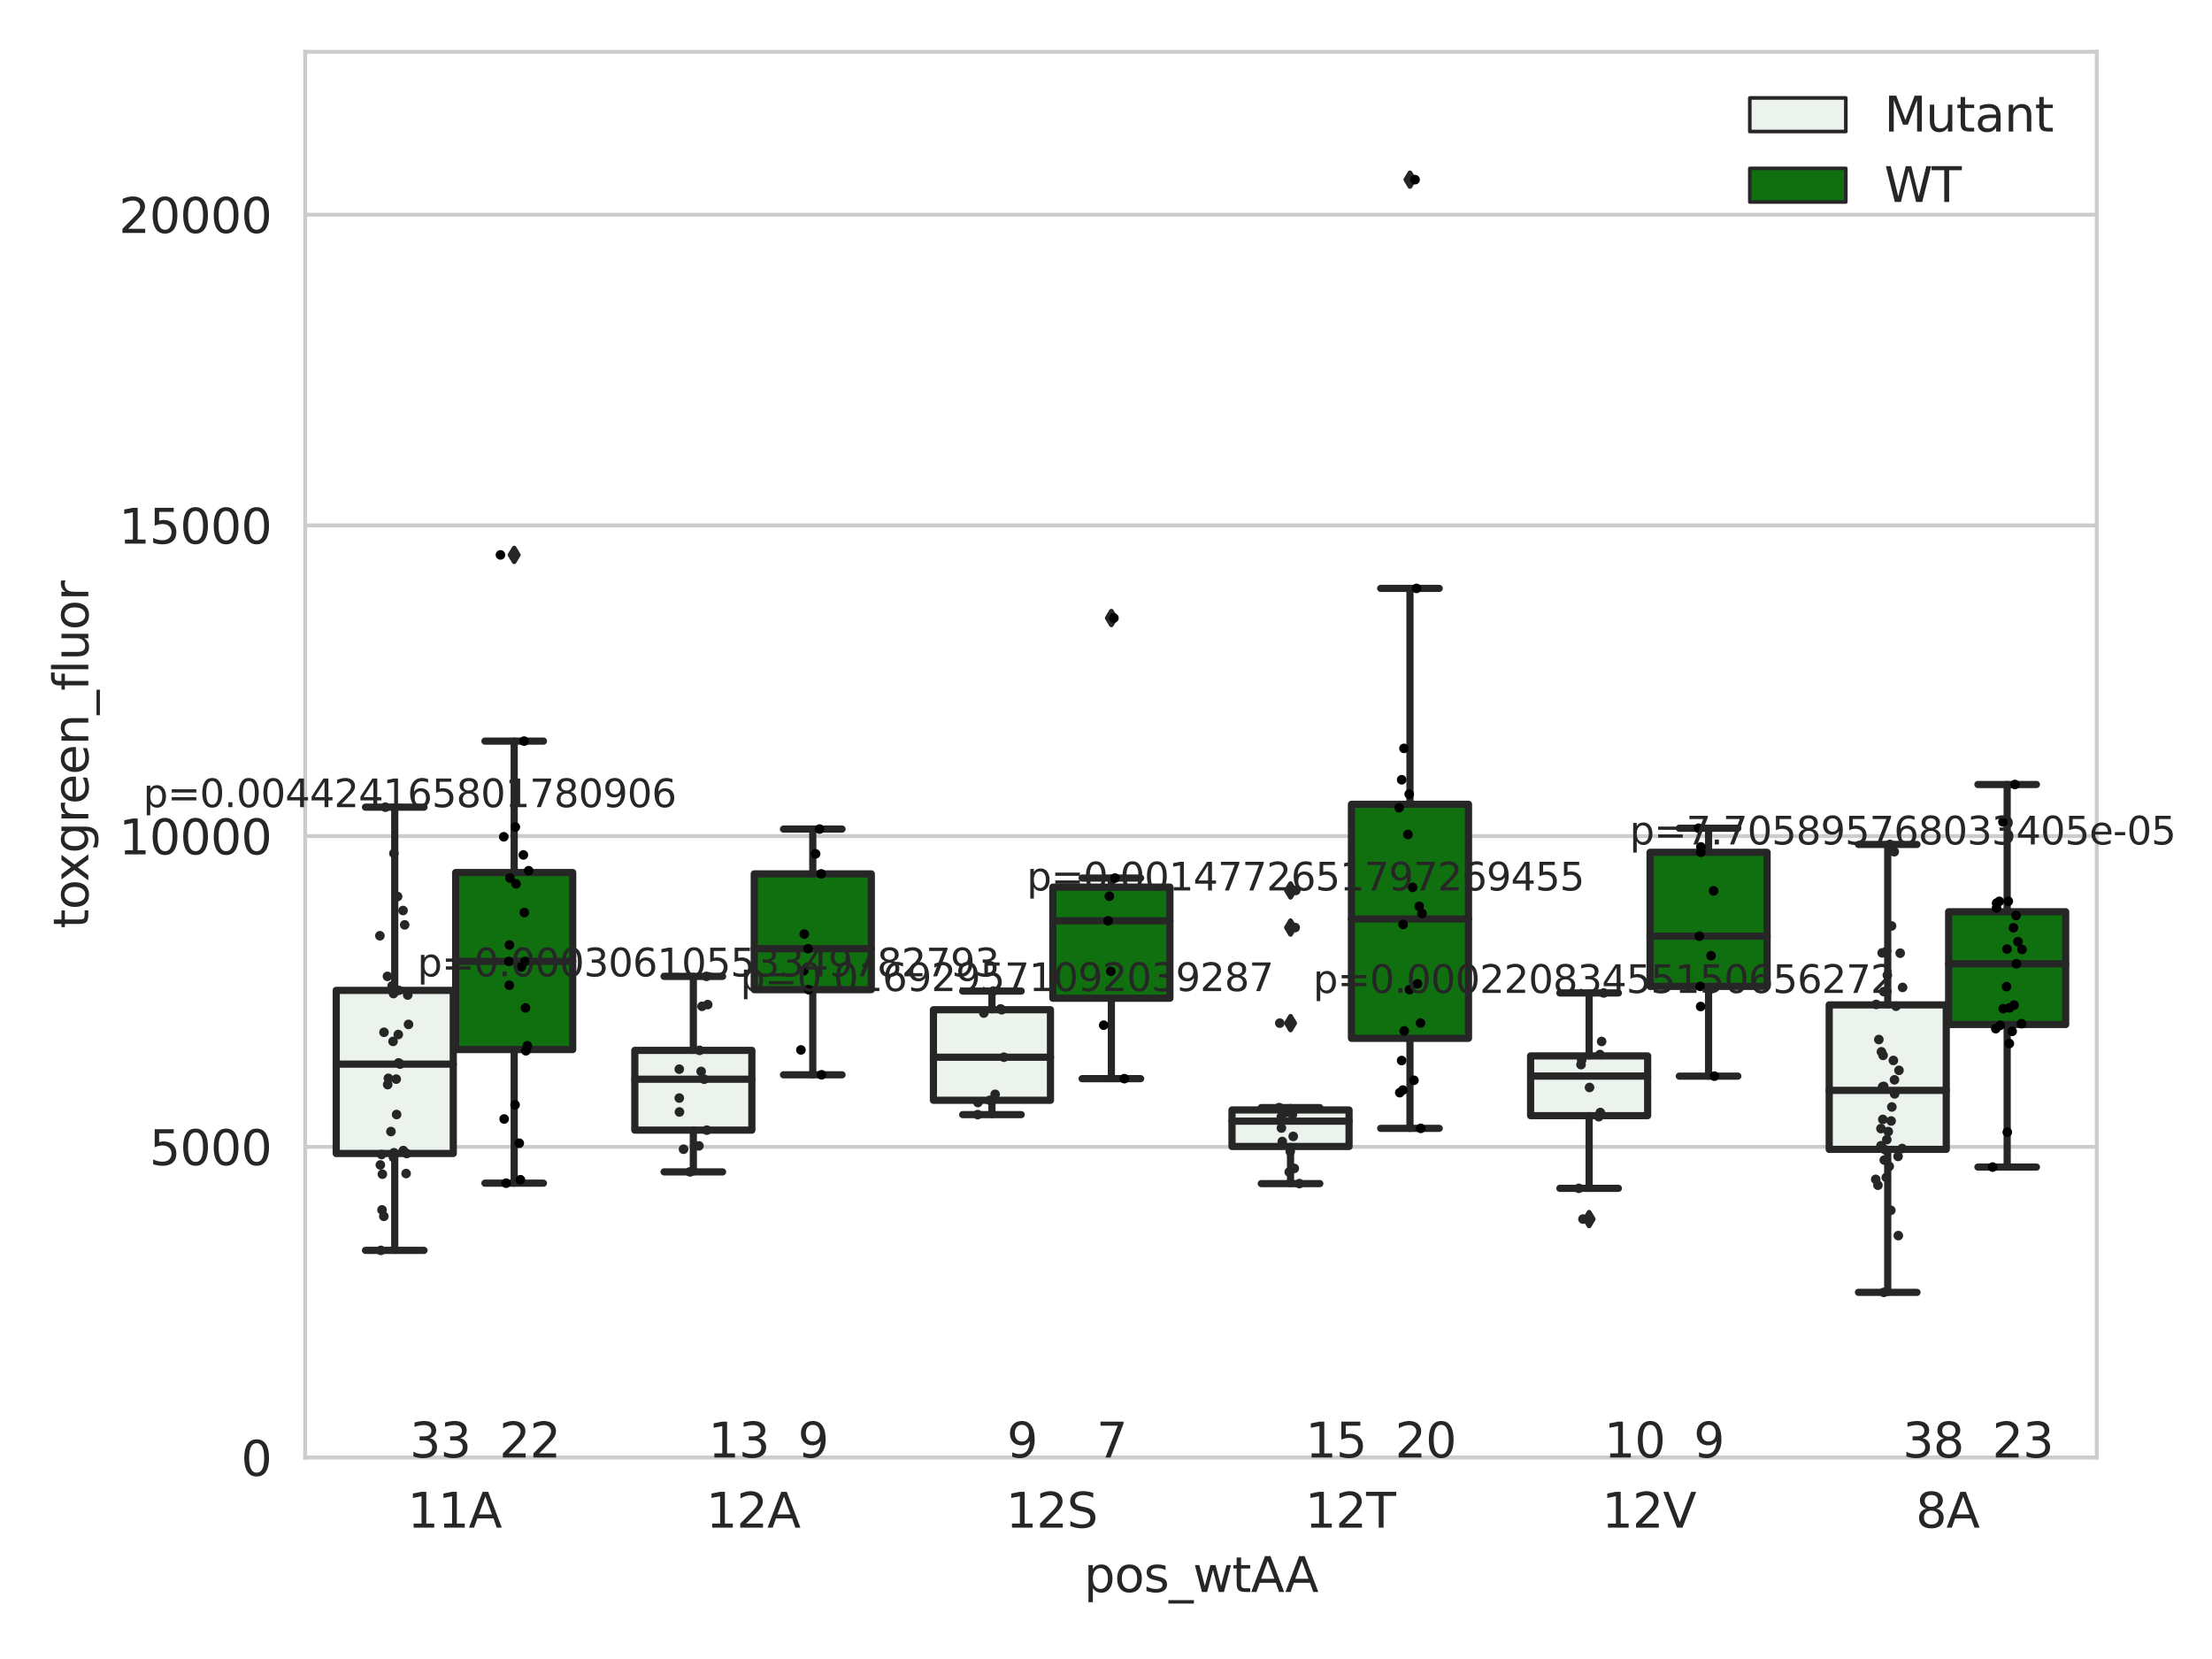 <?xml version="1.0" encoding="utf-8" standalone="no"?>
<!DOCTYPE svg PUBLIC "-//W3C//DTD SVG 1.1//EN"
  "http://www.w3.org/Graphics/SVG/1.1/DTD/svg11.dtd">
<svg xmlns:xlink="http://www.w3.org/1999/xlink" width="460.8pt" height="345.6pt" viewBox="0 0 460.8 345.6" xmlns="http://www.w3.org/2000/svg" version="1.1">
 <defs>
  <style type="text/css">*{stroke-linejoin: round; stroke-linecap: butt}</style>
 </defs>
 <g id="figure_1">
  <g id="patch_1">
   <path d="M 0 345.6 
L 460.8 345.6 
L 460.8 0 
L 0 0 
z
" style="fill: #ffffff"/>
  </g>
  <g id="axes_1">
   <g id="patch_2">
    <path d="M 63.571 303.64 
L 436.79 303.64 
L 436.79 10.8 
L 63.571 10.8 
z
" style="fill: #ffffff"/>
   </g>
   <g id="matplotlib.axis_1">
    <g id="xtick_1">
     <g id="text_1">
      <!-- 11A -->
      <g style="fill: #262626" transform="translate(84.89 318.238) scale(0.1 -0.1)">
       <defs>
        <path id="DejaVuSans-31" d="M 794 531 
L 1825 531 
L 1825 4091 
L 703 3866 
L 703 4441 
L 1819 4666 
L 2450 4666 
L 2450 531 
L 3481 531 
L 3481 0 
L 794 0 
L 794 531 
z
" transform="scale(0.016)"/>
        <path id="DejaVuSans-41" d="M 2188 4044 
L 1331 1722 
L 3047 1722 
L 2188 4044 
z
M 1831 4666 
L 2547 4666 
L 4325 0 
L 3669 0 
L 3244 1197 
L 1141 1197 
L 716 0 
L 50 0 
L 1831 4666 
z
" transform="scale(0.016)"/>
       </defs>
       <use xlink:href="#DejaVuSans-31"/>
       <use xlink:href="#DejaVuSans-31" x="63.623"/>
       <use xlink:href="#DejaVuSans-41" x="127.246"/>
      </g>
     </g>
    </g>
    <g id="xtick_2">
     <g id="text_2">
      <!-- 12A -->
      <g style="fill: #262626" transform="translate(147.093 318.238) scale(0.1 -0.1)">
       <defs>
        <path id="DejaVuSans-32" d="M 1228 531 
L 3431 531 
L 3431 0 
L 469 0 
L 469 531 
Q 828 903 1448 1529 
Q 2069 2156 2228 2338 
Q 2531 2678 2651 2914 
Q 2772 3150 2772 3378 
Q 2772 3750 2511 3984 
Q 2250 4219 1831 4219 
Q 1534 4219 1204 4116 
Q 875 4013 500 3803 
L 500 4441 
Q 881 4594 1212 4672 
Q 1544 4750 1819 4750 
Q 2544 4750 2975 4387 
Q 3406 4025 3406 3419 
Q 3406 3131 3298 2873 
Q 3191 2616 2906 2266 
Q 2828 2175 2409 1742 
Q 1991 1309 1228 531 
z
" transform="scale(0.016)"/>
       </defs>
       <use xlink:href="#DejaVuSans-31"/>
       <use xlink:href="#DejaVuSans-32" x="63.623"/>
       <use xlink:href="#DejaVuSans-41" x="127.246"/>
      </g>
     </g>
    </g>
    <g id="xtick_3">
     <g id="text_3">
      <!-- 12S -->
      <g style="fill: #262626" transform="translate(209.542 318.238) scale(0.1 -0.1)">
       <defs>
        <path id="DejaVuSans-53" d="M 3425 4513 
L 3425 3897 
Q 3066 4069 2747 4153 
Q 2428 4238 2131 4238 
Q 1616 4238 1336 4038 
Q 1056 3838 1056 3469 
Q 1056 3159 1242 3001 
Q 1428 2844 1947 2747 
L 2328 2669 
Q 3034 2534 3370 2195 
Q 3706 1856 3706 1288 
Q 3706 609 3251 259 
Q 2797 -91 1919 -91 
Q 1588 -91 1214 -16 
Q 841 59 441 206 
L 441 856 
Q 825 641 1194 531 
Q 1563 422 1919 422 
Q 2459 422 2753 634 
Q 3047 847 3047 1241 
Q 3047 1584 2836 1778 
Q 2625 1972 2144 2069 
L 1759 2144 
Q 1053 2284 737 2584 
Q 422 2884 422 3419 
Q 422 4038 858 4394 
Q 1294 4750 2059 4750 
Q 2388 4750 2728 4690 
Q 3069 4631 3425 4513 
z
" transform="scale(0.016)"/>
       </defs>
       <use xlink:href="#DejaVuSans-31"/>
       <use xlink:href="#DejaVuSans-32" x="63.623"/>
       <use xlink:href="#DejaVuSans-53" x="127.246"/>
      </g>
     </g>
    </g>
    <g id="xtick_4">
     <g id="text_4">
      <!-- 12T -->
      <g style="fill: #262626" transform="translate(271.866 318.238) scale(0.1 -0.1)">
       <defs>
        <path id="DejaVuSans-54" d="M -19 4666 
L 3928 4666 
L 3928 4134 
L 2272 4134 
L 2272 0 
L 1638 0 
L 1638 4134 
L -19 4134 
L -19 4666 
z
" transform="scale(0.016)"/>
       </defs>
       <use xlink:href="#DejaVuSans-31"/>
       <use xlink:href="#DejaVuSans-32" x="63.623"/>
       <use xlink:href="#DejaVuSans-54" x="127.246"/>
      </g>
     </g>
    </g>
    <g id="xtick_5">
     <g id="text_5">
      <!-- 12V -->
      <g style="fill: #262626" transform="translate(333.703 318.238) scale(0.1 -0.1)">
       <defs>
        <path id="DejaVuSans-56" d="M 1831 0 
L 50 4666 
L 709 4666 
L 2188 738 
L 3669 4666 
L 4325 4666 
L 2547 0 
L 1831 0 
z
" transform="scale(0.016)"/>
       </defs>
       <use xlink:href="#DejaVuSans-31"/>
       <use xlink:href="#DejaVuSans-32" x="63.623"/>
       <use xlink:href="#DejaVuSans-56" x="127.246"/>
      </g>
     </g>
    </g>
    <g id="xtick_6">
     <g id="text_6">
      <!-- 8A -->
      <g style="fill: #262626" transform="translate(399.087 318.238) scale(0.1 -0.1)">
       <defs>
        <path id="DejaVuSans-38" d="M 2034 2216 
Q 1584 2216 1326 1975 
Q 1069 1734 1069 1313 
Q 1069 891 1326 650 
Q 1584 409 2034 409 
Q 2484 409 2743 651 
Q 3003 894 3003 1313 
Q 3003 1734 2745 1975 
Q 2488 2216 2034 2216 
z
M 1403 2484 
Q 997 2584 770 2862 
Q 544 3141 544 3541 
Q 544 4100 942 4425 
Q 1341 4750 2034 4750 
Q 2731 4750 3128 4425 
Q 3525 4100 3525 3541 
Q 3525 3141 3298 2862 
Q 3072 2584 2669 2484 
Q 3125 2378 3379 2068 
Q 3634 1759 3634 1313 
Q 3634 634 3220 271 
Q 2806 -91 2034 -91 
Q 1263 -91 848 271 
Q 434 634 434 1313 
Q 434 1759 690 2068 
Q 947 2378 1403 2484 
z
M 1172 3481 
Q 1172 3119 1398 2916 
Q 1625 2713 2034 2713 
Q 2441 2713 2670 2916 
Q 2900 3119 2900 3481 
Q 2900 3844 2670 4047 
Q 2441 4250 2034 4250 
Q 1625 4250 1398 4047 
Q 1172 3844 1172 3481 
z
" transform="scale(0.016)"/>
       </defs>
       <use xlink:href="#DejaVuSans-38"/>
       <use xlink:href="#DejaVuSans-41" x="63.623"/>
      </g>
     </g>
    </g>
    <g id="text_7">
     <!-- pos_wtAA -->
     <g style="fill: #262626" transform="translate(225.815 331.638) scale(0.1 -0.1)">
      <defs>
       <path id="DejaVuSans-70" d="M 1159 525 
L 1159 -1331 
L 581 -1331 
L 581 3500 
L 1159 3500 
L 1159 2969 
Q 1341 3281 1617 3432 
Q 1894 3584 2278 3584 
Q 2916 3584 3314 3078 
Q 3713 2572 3713 1747 
Q 3713 922 3314 415 
Q 2916 -91 2278 -91 
Q 1894 -91 1617 61 
Q 1341 213 1159 525 
z
M 3116 1747 
Q 3116 2381 2855 2742 
Q 2594 3103 2138 3103 
Q 1681 3103 1420 2742 
Q 1159 2381 1159 1747 
Q 1159 1113 1420 752 
Q 1681 391 2138 391 
Q 2594 391 2855 752 
Q 3116 1113 3116 1747 
z
" transform="scale(0.016)"/>
       <path id="DejaVuSans-6f" d="M 1959 3097 
Q 1497 3097 1228 2736 
Q 959 2375 959 1747 
Q 959 1119 1226 758 
Q 1494 397 1959 397 
Q 2419 397 2687 759 
Q 2956 1122 2956 1747 
Q 2956 2369 2687 2733 
Q 2419 3097 1959 3097 
z
M 1959 3584 
Q 2709 3584 3137 3096 
Q 3566 2609 3566 1747 
Q 3566 888 3137 398 
Q 2709 -91 1959 -91 
Q 1206 -91 779 398 
Q 353 888 353 1747 
Q 353 2609 779 3096 
Q 1206 3584 1959 3584 
z
" transform="scale(0.016)"/>
       <path id="DejaVuSans-73" d="M 2834 3397 
L 2834 2853 
Q 2591 2978 2328 3040 
Q 2066 3103 1784 3103 
Q 1356 3103 1142 2972 
Q 928 2841 928 2578 
Q 928 2378 1081 2264 
Q 1234 2150 1697 2047 
L 1894 2003 
Q 2506 1872 2764 1633 
Q 3022 1394 3022 966 
Q 3022 478 2636 193 
Q 2250 -91 1575 -91 
Q 1294 -91 989 -36 
Q 684 19 347 128 
L 347 722 
Q 666 556 975 473 
Q 1284 391 1588 391 
Q 1994 391 2212 530 
Q 2431 669 2431 922 
Q 2431 1156 2273 1281 
Q 2116 1406 1581 1522 
L 1381 1569 
Q 847 1681 609 1914 
Q 372 2147 372 2553 
Q 372 3047 722 3315 
Q 1072 3584 1716 3584 
Q 2034 3584 2315 3537 
Q 2597 3491 2834 3397 
z
" transform="scale(0.016)"/>
       <path id="DejaVuSans-5f" d="M 3263 -1063 
L 3263 -1509 
L -63 -1509 
L -63 -1063 
L 3263 -1063 
z
" transform="scale(0.016)"/>
       <path id="DejaVuSans-77" d="M 269 3500 
L 844 3500 
L 1563 769 
L 2278 3500 
L 2956 3500 
L 3675 769 
L 4391 3500 
L 4966 3500 
L 4050 0 
L 3372 0 
L 2619 2869 
L 1863 0 
L 1184 0 
L 269 3500 
z
" transform="scale(0.016)"/>
       <path id="DejaVuSans-74" d="M 1172 4494 
L 1172 3500 
L 2356 3500 
L 2356 3053 
L 1172 3053 
L 1172 1153 
Q 1172 725 1289 603 
Q 1406 481 1766 481 
L 2356 481 
L 2356 0 
L 1766 0 
Q 1100 0 847 248 
Q 594 497 594 1153 
L 594 3053 
L 172 3053 
L 172 3500 
L 594 3500 
L 594 4494 
L 1172 4494 
z
" transform="scale(0.016)"/>
      </defs>
      <use xlink:href="#DejaVuSans-70"/>
      <use xlink:href="#DejaVuSans-6f" x="63.477"/>
      <use xlink:href="#DejaVuSans-73" x="124.658"/>
      <use xlink:href="#DejaVuSans-5f" x="176.758"/>
      <use xlink:href="#DejaVuSans-77" x="226.758"/>
      <use xlink:href="#DejaVuSans-74" x="308.545"/>
      <use xlink:href="#DejaVuSans-41" x="347.754"/>
      <use xlink:href="#DejaVuSans-41" x="418.912"/>
     </g>
    </g>
   </g>
   <g id="matplotlib.axis_2">
    <g id="ytick_1">
     <g id="line2d_1">
      <path d="M 63.571 303.64 
L 436.79 303.64 
" clip-path="url(#p22285172a4)" style="fill: none; stroke: #cccccc; stroke-width: 0.8; stroke-linecap: round"/>
     </g>
     <g id="text_8">
      <!-- 0 -->
      <g style="fill: #262626" transform="translate(50.209 307.439) scale(0.1 -0.1)">
       <defs>
        <path id="DejaVuSans-30" d="M 2034 4250 
Q 1547 4250 1301 3770 
Q 1056 3291 1056 2328 
Q 1056 1369 1301 889 
Q 1547 409 2034 409 
Q 2525 409 2770 889 
Q 3016 1369 3016 2328 
Q 3016 3291 2770 3770 
Q 2525 4250 2034 4250 
z
M 2034 4750 
Q 2819 4750 3233 4129 
Q 3647 3509 3647 2328 
Q 3647 1150 3233 529 
Q 2819 -91 2034 -91 
Q 1250 -91 836 529 
Q 422 1150 422 2328 
Q 422 3509 836 4129 
Q 1250 4750 2034 4750 
z
" transform="scale(0.016)"/>
       </defs>
       <use xlink:href="#DejaVuSans-30"/>
      </g>
     </g>
    </g>
    <g id="ytick_2">
     <g id="line2d_2">
      <path d="M 63.571 238.91 
L 436.79 238.91 
" clip-path="url(#p22285172a4)" style="fill: none; stroke: #cccccc; stroke-width: 0.8; stroke-linecap: round"/>
     </g>
     <g id="text_9">
      <!-- 5000 -->
      <g style="fill: #262626" transform="translate(31.121 242.709) scale(0.1 -0.1)">
       <defs>
        <path id="DejaVuSans-35" d="M 691 4666 
L 3169 4666 
L 3169 4134 
L 1269 4134 
L 1269 2991 
Q 1406 3038 1543 3061 
Q 1681 3084 1819 3084 
Q 2600 3084 3056 2656 
Q 3513 2228 3513 1497 
Q 3513 744 3044 326 
Q 2575 -91 1722 -91 
Q 1428 -91 1123 -41 
Q 819 9 494 109 
L 494 744 
Q 775 591 1075 516 
Q 1375 441 1709 441 
Q 2250 441 2565 725 
Q 2881 1009 2881 1497 
Q 2881 1984 2565 2268 
Q 2250 2553 1709 2553 
Q 1456 2553 1204 2497 
Q 953 2441 691 2322 
L 691 4666 
z
" transform="scale(0.016)"/>
       </defs>
       <use xlink:href="#DejaVuSans-35"/>
       <use xlink:href="#DejaVuSans-30" x="63.623"/>
       <use xlink:href="#DejaVuSans-30" x="127.246"/>
       <use xlink:href="#DejaVuSans-30" x="190.869"/>
      </g>
     </g>
    </g>
    <g id="ytick_3">
     <g id="line2d_3">
      <path d="M 63.571 174.18 
L 436.79 174.18 
" clip-path="url(#p22285172a4)" style="fill: none; stroke: #cccccc; stroke-width: 0.8; stroke-linecap: round"/>
     </g>
     <g id="text_10">
      <!-- 10000 -->
      <g style="fill: #262626" transform="translate(24.759 177.979) scale(0.1 -0.1)">
       <use xlink:href="#DejaVuSans-31"/>
       <use xlink:href="#DejaVuSans-30" x="63.623"/>
       <use xlink:href="#DejaVuSans-30" x="127.246"/>
       <use xlink:href="#DejaVuSans-30" x="190.869"/>
       <use xlink:href="#DejaVuSans-30" x="254.492"/>
      </g>
     </g>
    </g>
    <g id="ytick_4">
     <g id="line2d_4">
      <path d="M 63.571 109.45 
L 436.79 109.45 
" clip-path="url(#p22285172a4)" style="fill: none; stroke: #cccccc; stroke-width: 0.8; stroke-linecap: round"/>
     </g>
     <g id="text_11">
      <!-- 15000 -->
      <g style="fill: #262626" transform="translate(24.759 113.249) scale(0.1 -0.1)">
       <use xlink:href="#DejaVuSans-31"/>
       <use xlink:href="#DejaVuSans-35" x="63.623"/>
       <use xlink:href="#DejaVuSans-30" x="127.246"/>
       <use xlink:href="#DejaVuSans-30" x="190.869"/>
       <use xlink:href="#DejaVuSans-30" x="254.492"/>
      </g>
     </g>
    </g>
    <g id="ytick_5">
     <g id="line2d_5">
      <path d="M 63.571 44.719 
L 436.79 44.719 
" clip-path="url(#p22285172a4)" style="fill: none; stroke: #cccccc; stroke-width: 0.8; stroke-linecap: round"/>
     </g>
     <g id="text_12">
      <!-- 20000 -->
      <g style="fill: #262626" transform="translate(24.759 48.519) scale(0.1 -0.1)">
       <use xlink:href="#DejaVuSans-32"/>
       <use xlink:href="#DejaVuSans-30" x="63.623"/>
       <use xlink:href="#DejaVuSans-30" x="127.246"/>
       <use xlink:href="#DejaVuSans-30" x="190.869"/>
       <use xlink:href="#DejaVuSans-30" x="254.492"/>
      </g>
     </g>
    </g>
    <g id="text_13">
     <!-- toxgreen_fluor -->
     <g style="fill: #262626" transform="translate(18.401 193.415) rotate(-90) scale(0.1 -0.1)">
      <defs>
       <path id="DejaVuSans-78" d="M 3513 3500 
L 2247 1797 
L 3578 0 
L 2900 0 
L 1881 1375 
L 863 0 
L 184 0 
L 1544 1831 
L 300 3500 
L 978 3500 
L 1906 2253 
L 2834 3500 
L 3513 3500 
z
" transform="scale(0.016)"/>
       <path id="DejaVuSans-67" d="M 2906 1791 
Q 2906 2416 2648 2759 
Q 2391 3103 1925 3103 
Q 1463 3103 1205 2759 
Q 947 2416 947 1791 
Q 947 1169 1205 825 
Q 1463 481 1925 481 
Q 2391 481 2648 825 
Q 2906 1169 2906 1791 
z
M 3481 434 
Q 3481 -459 3084 -895 
Q 2688 -1331 1869 -1331 
Q 1566 -1331 1297 -1286 
Q 1028 -1241 775 -1147 
L 775 -588 
Q 1028 -725 1275 -790 
Q 1522 -856 1778 -856 
Q 2344 -856 2625 -561 
Q 2906 -266 2906 331 
L 2906 616 
Q 2728 306 2450 153 
Q 2172 0 1784 0 
Q 1141 0 747 490 
Q 353 981 353 1791 
Q 353 2603 747 3093 
Q 1141 3584 1784 3584 
Q 2172 3584 2450 3431 
Q 2728 3278 2906 2969 
L 2906 3500 
L 3481 3500 
L 3481 434 
z
" transform="scale(0.016)"/>
       <path id="DejaVuSans-72" d="M 2631 2963 
Q 2534 3019 2420 3045 
Q 2306 3072 2169 3072 
Q 1681 3072 1420 2755 
Q 1159 2438 1159 1844 
L 1159 0 
L 581 0 
L 581 3500 
L 1159 3500 
L 1159 2956 
Q 1341 3275 1631 3429 
Q 1922 3584 2338 3584 
Q 2397 3584 2469 3576 
Q 2541 3569 2628 3553 
L 2631 2963 
z
" transform="scale(0.016)"/>
       <path id="DejaVuSans-65" d="M 3597 1894 
L 3597 1613 
L 953 1613 
Q 991 1019 1311 708 
Q 1631 397 2203 397 
Q 2534 397 2845 478 
Q 3156 559 3463 722 
L 3463 178 
Q 3153 47 2828 -22 
Q 2503 -91 2169 -91 
Q 1331 -91 842 396 
Q 353 884 353 1716 
Q 353 2575 817 3079 
Q 1281 3584 2069 3584 
Q 2775 3584 3186 3129 
Q 3597 2675 3597 1894 
z
M 3022 2063 
Q 3016 2534 2758 2815 
Q 2500 3097 2075 3097 
Q 1594 3097 1305 2825 
Q 1016 2553 972 2059 
L 3022 2063 
z
" transform="scale(0.016)"/>
       <path id="DejaVuSans-6e" d="M 3513 2113 
L 3513 0 
L 2938 0 
L 2938 2094 
Q 2938 2591 2744 2837 
Q 2550 3084 2163 3084 
Q 1697 3084 1428 2787 
Q 1159 2491 1159 1978 
L 1159 0 
L 581 0 
L 581 3500 
L 1159 3500 
L 1159 2956 
Q 1366 3272 1645 3428 
Q 1925 3584 2291 3584 
Q 2894 3584 3203 3211 
Q 3513 2838 3513 2113 
z
" transform="scale(0.016)"/>
       <path id="DejaVuSans-66" d="M 2375 4863 
L 2375 4384 
L 1825 4384 
Q 1516 4384 1395 4259 
Q 1275 4134 1275 3809 
L 1275 3500 
L 2222 3500 
L 2222 3053 
L 1275 3053 
L 1275 0 
L 697 0 
L 697 3053 
L 147 3053 
L 147 3500 
L 697 3500 
L 697 3744 
Q 697 4328 969 4595 
Q 1241 4863 1831 4863 
L 2375 4863 
z
" transform="scale(0.016)"/>
       <path id="DejaVuSans-6c" d="M 603 4863 
L 1178 4863 
L 1178 0 
L 603 0 
L 603 4863 
z
" transform="scale(0.016)"/>
       <path id="DejaVuSans-75" d="M 544 1381 
L 544 3500 
L 1119 3500 
L 1119 1403 
Q 1119 906 1312 657 
Q 1506 409 1894 409 
Q 2359 409 2629 706 
Q 2900 1003 2900 1516 
L 2900 3500 
L 3475 3500 
L 3475 0 
L 2900 0 
L 2900 538 
Q 2691 219 2414 64 
Q 2138 -91 1772 -91 
Q 1169 -91 856 284 
Q 544 659 544 1381 
z
M 1991 3584 
L 1991 3584 
z
" transform="scale(0.016)"/>
      </defs>
      <use xlink:href="#DejaVuSans-74"/>
      <use xlink:href="#DejaVuSans-6f" x="39.209"/>
      <use xlink:href="#DejaVuSans-78" x="97.266"/>
      <use xlink:href="#DejaVuSans-67" x="156.445"/>
      <use xlink:href="#DejaVuSans-72" x="219.922"/>
      <use xlink:href="#DejaVuSans-65" x="258.785"/>
      <use xlink:href="#DejaVuSans-65" x="320.309"/>
      <use xlink:href="#DejaVuSans-6e" x="381.832"/>
      <use xlink:href="#DejaVuSans-5f" x="445.211"/>
      <use xlink:href="#DejaVuSans-66" x="495.211"/>
      <use xlink:href="#DejaVuSans-6c" x="530.416"/>
      <use xlink:href="#DejaVuSans-75" x="558.199"/>
      <use xlink:href="#DejaVuSans-6f" x="621.578"/>
      <use xlink:href="#DejaVuSans-72" x="682.76"/>
     </g>
    </g>
   </g>
   <g id="patch_3">
    <path d="M 70.04 240.296 
L 94.424 240.296 
L 94.424 206.31 
L 70.04 206.31 
L 70.04 240.296 
z
" clip-path="url(#p22285172a4)" style="fill: #ecf2ec; stroke: #262626; stroke-width: 1.5; stroke-linejoin: miter"/>
   </g>
   <g id="patch_4">
    <path d="M 94.922 218.639 
L 119.305 218.639 
L 119.305 181.767 
L 94.922 181.767 
L 94.922 218.639 
z
" clip-path="url(#p22285172a4)" style="fill: #107010; stroke: #262626; stroke-width: 1.5; stroke-linejoin: miter"/>
   </g>
   <g id="patch_5">
    <path d="M 132.244 235.429 
L 156.627 235.429 
L 156.627 218.807 
L 132.244 218.807 
L 132.244 235.429 
z
" clip-path="url(#p22285172a4)" style="fill: #ecf2ec; stroke: #262626; stroke-width: 1.5; stroke-linejoin: miter"/>
   </g>
   <g id="patch_6">
    <path d="M 157.125 206.163 
L 181.508 206.163 
L 181.508 182.051 
L 157.125 182.051 
L 157.125 206.163 
z
" clip-path="url(#p22285172a4)" style="fill: #107010; stroke: #262626; stroke-width: 1.5; stroke-linejoin: miter"/>
   </g>
   <g id="patch_7">
    <path d="M 194.447 229.213 
L 218.83 229.213 
L 218.83 210.348 
L 194.447 210.348 
L 194.447 229.213 
z
" clip-path="url(#p22285172a4)" style="fill: #ecf2ec; stroke: #262626; stroke-width: 1.5; stroke-linejoin: miter"/>
   </g>
   <g id="patch_8">
    <path d="M 219.328 207.955 
L 243.712 207.955 
L 243.712 184.806 
L 219.328 184.806 
L 219.328 207.955 
z
" clip-path="url(#p22285172a4)" style="fill: #107010; stroke: #262626; stroke-width: 1.5; stroke-linejoin: miter"/>
   </g>
   <g id="patch_9">
    <path d="M 256.65 238.835 
L 281.034 238.835 
L 281.034 231.227 
L 256.65 231.227 
L 256.65 238.835 
z
" clip-path="url(#p22285172a4)" style="fill: #ecf2ec; stroke: #262626; stroke-width: 1.5; stroke-linejoin: miter"/>
   </g>
   <g id="patch_10">
    <path d="M 281.531 216.3 
L 305.915 216.3 
L 305.915 167.547 
L 281.531 167.547 
L 281.531 216.3 
z
" clip-path="url(#p22285172a4)" style="fill: #107010; stroke: #262626; stroke-width: 1.5; stroke-linejoin: miter"/>
   </g>
   <g id="patch_11">
    <path d="M 318.853 232.413 
L 343.237 232.413 
L 343.237 219.964 
L 318.853 219.964 
L 318.853 232.413 
z
" clip-path="url(#p22285172a4)" style="fill: #ecf2ec; stroke: #262626; stroke-width: 1.5; stroke-linejoin: miter"/>
   </g>
   <g id="patch_12">
    <path d="M 343.734 205.478 
L 368.118 205.478 
L 368.118 177.553 
L 343.734 177.553 
L 343.734 205.478 
z
" clip-path="url(#p22285172a4)" style="fill: #107010; stroke: #262626; stroke-width: 1.5; stroke-linejoin: miter"/>
   </g>
   <g id="patch_13">
    <path d="M 381.056 239.436 
L 405.44 239.436 
L 405.44 209.334 
L 381.056 209.334 
L 381.056 239.436 
z
" clip-path="url(#p22285172a4)" style="fill: #ecf2ec; stroke: #262626; stroke-width: 1.5; stroke-linejoin: miter"/>
   </g>
   <g id="patch_14">
    <path d="M 405.938 213.422 
L 430.321 213.422 
L 430.321 189.933 
L 405.938 189.933 
L 405.938 213.422 
z
" clip-path="url(#p22285172a4)" style="fill: #107010; stroke: #262626; stroke-width: 1.5; stroke-linejoin: miter"/>
   </g>
   <g id="patch_15">
    <path d="M 94.673 303.64 
L 94.673 303.64 
L 94.673 303.64 
L 94.673 303.64 
z
" clip-path="url(#p22285172a4)" style="fill: #ecf2ec; stroke: #262626; stroke-width: 0.75; stroke-linejoin: miter"/>
   </g>
   <g id="patch_16">
    <path d="M 94.673 303.64 
L 94.673 303.64 
L 94.673 303.64 
L 94.673 303.64 
z
" clip-path="url(#p22285172a4)" style="fill: #107010; stroke: #262626; stroke-width: 0.75; stroke-linejoin: miter"/>
   </g>
   <g id="PathCollection_1"/>
   <g id="PathCollection_2"/>
   <g id="line2d_6">
    <path d="M 82.232 240.296 
L 82.232 260.475 
" clip-path="url(#p22285172a4)" style="fill: none; stroke: #262626; stroke-width: 1.5; stroke-linecap: round"/>
   </g>
   <g id="line2d_7">
    <path d="M 82.232 206.31 
L 82.232 168.145 
" clip-path="url(#p22285172a4)" style="fill: none; stroke: #262626; stroke-width: 1.5; stroke-linecap: round"/>
   </g>
   <g id="line2d_8">
    <path d="M 76.136 260.475 
L 88.328 260.475 
" clip-path="url(#p22285172a4)" style="fill: none; stroke: #262626; stroke-width: 1.5; stroke-linecap: round"/>
   </g>
   <g id="line2d_9">
    <path d="M 76.136 168.145 
L 88.328 168.145 
" clip-path="url(#p22285172a4)" style="fill: none; stroke: #262626; stroke-width: 1.5; stroke-linecap: round"/>
   </g>
   <g id="line2d_10"/>
   <g id="line2d_11">
    <path d="M 107.113 218.639 
L 107.113 246.477 
" clip-path="url(#p22285172a4)" style="fill: none; stroke: #262626; stroke-width: 1.5; stroke-linecap: round"/>
   </g>
   <g id="line2d_12">
    <path d="M 107.113 181.767 
L 107.113 154.387 
" clip-path="url(#p22285172a4)" style="fill: none; stroke: #262626; stroke-width: 1.5; stroke-linecap: round"/>
   </g>
   <g id="line2d_13">
    <path d="M 101.018 246.477 
L 113.209 246.477 
" clip-path="url(#p22285172a4)" style="fill: none; stroke: #262626; stroke-width: 1.5; stroke-linecap: round"/>
   </g>
   <g id="line2d_14">
    <path d="M 101.018 154.387 
L 113.209 154.387 
" clip-path="url(#p22285172a4)" style="fill: none; stroke: #262626; stroke-width: 1.5; stroke-linecap: round"/>
   </g>
   <g id="line2d_15">
    <defs>
     <path id="m7c3079e45e" d="M -0 1.414 
L 0.849 0 
L 0 -1.414 
L -0.849 -0 
z
" style="stroke: #262626; stroke-linejoin: miter"/>
    </defs>
    <g clip-path="url(#p22285172a4)">
     <use xlink:href="#m7c3079e45e" x="107.113" y="115.595" style="fill: #262626; stroke: #262626; stroke-linejoin: miter"/>
    </g>
   </g>
   <g id="line2d_16">
    <path d="M 144.435 235.429 
L 144.435 244.125 
" clip-path="url(#p22285172a4)" style="fill: none; stroke: #262626; stroke-width: 1.5; stroke-linecap: round"/>
   </g>
   <g id="line2d_17">
    <path d="M 144.435 218.807 
L 144.435 203.397 
" clip-path="url(#p22285172a4)" style="fill: none; stroke: #262626; stroke-width: 1.5; stroke-linecap: round"/>
   </g>
   <g id="line2d_18">
    <path d="M 138.339 244.125 
L 150.531 244.125 
" clip-path="url(#p22285172a4)" style="fill: none; stroke: #262626; stroke-width: 1.5; stroke-linecap: round"/>
   </g>
   <g id="line2d_19">
    <path d="M 138.339 203.397 
L 150.531 203.397 
" clip-path="url(#p22285172a4)" style="fill: none; stroke: #262626; stroke-width: 1.5; stroke-linecap: round"/>
   </g>
   <g id="line2d_20"/>
   <g id="line2d_21">
    <path d="M 169.317 206.163 
L 169.317 223.903 
" clip-path="url(#p22285172a4)" style="fill: none; stroke: #262626; stroke-width: 1.5; stroke-linecap: round"/>
   </g>
   <g id="line2d_22">
    <path d="M 169.317 182.051 
L 169.317 172.712 
" clip-path="url(#p22285172a4)" style="fill: none; stroke: #262626; stroke-width: 1.5; stroke-linecap: round"/>
   </g>
   <g id="line2d_23">
    <path d="M 163.221 223.903 
L 175.413 223.903 
" clip-path="url(#p22285172a4)" style="fill: none; stroke: #262626; stroke-width: 1.5; stroke-linecap: round"/>
   </g>
   <g id="line2d_24">
    <path d="M 163.221 172.712 
L 175.413 172.712 
" clip-path="url(#p22285172a4)" style="fill: none; stroke: #262626; stroke-width: 1.5; stroke-linecap: round"/>
   </g>
   <g id="line2d_25"/>
   <g id="line2d_26">
    <path d="M 206.639 229.213 
L 206.639 232.197 
" clip-path="url(#p22285172a4)" style="fill: none; stroke: #262626; stroke-width: 1.5; stroke-linecap: round"/>
   </g>
   <g id="line2d_27">
    <path d="M 206.639 210.348 
L 206.639 206.458 
" clip-path="url(#p22285172a4)" style="fill: none; stroke: #262626; stroke-width: 1.5; stroke-linecap: round"/>
   </g>
   <g id="line2d_28">
    <path d="M 200.543 232.197 
L 212.734 232.197 
" clip-path="url(#p22285172a4)" style="fill: none; stroke: #262626; stroke-width: 1.5; stroke-linecap: round"/>
   </g>
   <g id="line2d_29">
    <path d="M 200.543 206.458 
L 212.734 206.458 
" clip-path="url(#p22285172a4)" style="fill: none; stroke: #262626; stroke-width: 1.5; stroke-linecap: round"/>
   </g>
   <g id="line2d_30"/>
   <g id="line2d_31">
    <path d="M 231.52 207.955 
L 231.52 224.704 
" clip-path="url(#p22285172a4)" style="fill: none; stroke: #262626; stroke-width: 1.5; stroke-linecap: round"/>
   </g>
   <g id="line2d_32">
    <path d="M 231.52 184.806 
L 231.52 182.915 
" clip-path="url(#p22285172a4)" style="fill: none; stroke: #262626; stroke-width: 1.5; stroke-linecap: round"/>
   </g>
   <g id="line2d_33">
    <path d="M 225.424 224.704 
L 237.616 224.704 
" clip-path="url(#p22285172a4)" style="fill: none; stroke: #262626; stroke-width: 1.5; stroke-linecap: round"/>
   </g>
   <g id="line2d_34">
    <path d="M 225.424 182.915 
L 237.616 182.915 
" clip-path="url(#p22285172a4)" style="fill: none; stroke: #262626; stroke-width: 1.5; stroke-linecap: round"/>
   </g>
   <g id="line2d_35">
    <g clip-path="url(#p22285172a4)">
     <use xlink:href="#m7c3079e45e" x="231.52" y="128.746" style="fill: #262626; stroke: #262626; stroke-linejoin: miter"/>
    </g>
   </g>
   <g id="line2d_36">
    <path d="M 268.842 238.835 
L 268.842 246.568 
" clip-path="url(#p22285172a4)" style="fill: none; stroke: #262626; stroke-width: 1.5; stroke-linecap: round"/>
   </g>
   <g id="line2d_37">
    <path d="M 268.842 231.227 
L 268.842 230.733 
" clip-path="url(#p22285172a4)" style="fill: none; stroke: #262626; stroke-width: 1.5; stroke-linecap: round"/>
   </g>
   <g id="line2d_38">
    <path d="M 262.746 246.568 
L 274.938 246.568 
" clip-path="url(#p22285172a4)" style="fill: none; stroke: #262626; stroke-width: 1.5; stroke-linecap: round"/>
   </g>
   <g id="line2d_39">
    <path d="M 262.746 230.733 
L 274.938 230.733 
" clip-path="url(#p22285172a4)" style="fill: none; stroke: #262626; stroke-width: 1.5; stroke-linecap: round"/>
   </g>
   <g id="line2d_40">
    <g clip-path="url(#p22285172a4)">
     <use xlink:href="#m7c3079e45e" x="268.842" y="213.139" style="fill: #262626; stroke: #262626; stroke-linejoin: miter"/>
     <use xlink:href="#m7c3079e45e" x="268.842" y="185.498" style="fill: #262626; stroke: #262626; stroke-linejoin: miter"/>
     <use xlink:href="#m7c3079e45e" x="268.842" y="193.225" style="fill: #262626; stroke: #262626; stroke-linejoin: miter"/>
    </g>
   </g>
   <g id="line2d_41">
    <path d="M 293.723 216.3 
L 293.723 235.058 
" clip-path="url(#p22285172a4)" style="fill: none; stroke: #262626; stroke-width: 1.5; stroke-linecap: round"/>
   </g>
   <g id="line2d_42">
    <path d="M 293.723 167.547 
L 293.723 122.572 
" clip-path="url(#p22285172a4)" style="fill: none; stroke: #262626; stroke-width: 1.5; stroke-linecap: round"/>
   </g>
   <g id="line2d_43">
    <path d="M 287.627 235.058 
L 299.819 235.058 
" clip-path="url(#p22285172a4)" style="fill: none; stroke: #262626; stroke-width: 1.5; stroke-linecap: round"/>
   </g>
   <g id="line2d_44">
    <path d="M 287.627 122.572 
L 299.819 122.572 
" clip-path="url(#p22285172a4)" style="fill: none; stroke: #262626; stroke-width: 1.5; stroke-linecap: round"/>
   </g>
   <g id="line2d_45">
    <g clip-path="url(#p22285172a4)">
     <use xlink:href="#m7c3079e45e" x="293.723" y="37.422" style="fill: #262626; stroke: #262626; stroke-linejoin: miter"/>
    </g>
   </g>
   <g id="line2d_46">
    <path d="M 331.045 232.413 
L 331.045 247.55 
" clip-path="url(#p22285172a4)" style="fill: none; stroke: #262626; stroke-width: 1.5; stroke-linecap: round"/>
   </g>
   <g id="line2d_47">
    <path d="M 331.045 219.964 
L 331.045 206.85 
" clip-path="url(#p22285172a4)" style="fill: none; stroke: #262626; stroke-width: 1.5; stroke-linecap: round"/>
   </g>
   <g id="line2d_48">
    <path d="M 324.949 247.55 
L 337.141 247.55 
" clip-path="url(#p22285172a4)" style="fill: none; stroke: #262626; stroke-width: 1.5; stroke-linecap: round"/>
   </g>
   <g id="line2d_49">
    <path d="M 324.949 206.85 
L 337.141 206.85 
" clip-path="url(#p22285172a4)" style="fill: none; stroke: #262626; stroke-width: 1.5; stroke-linecap: round"/>
   </g>
   <g id="line2d_50">
    <g clip-path="url(#p22285172a4)">
     <use xlink:href="#m7c3079e45e" x="331.045" y="253.953" style="fill: #262626; stroke: #262626; stroke-linejoin: miter"/>
    </g>
   </g>
   <g id="line2d_51">
    <path d="M 355.926 205.478 
L 355.926 224.181 
" clip-path="url(#p22285172a4)" style="fill: none; stroke: #262626; stroke-width: 1.5; stroke-linecap: round"/>
   </g>
   <g id="line2d_52">
    <path d="M 355.926 177.553 
L 355.926 172.532 
" clip-path="url(#p22285172a4)" style="fill: none; stroke: #262626; stroke-width: 1.5; stroke-linecap: round"/>
   </g>
   <g id="line2d_53">
    <path d="M 349.83 224.181 
L 362.022 224.181 
" clip-path="url(#p22285172a4)" style="fill: none; stroke: #262626; stroke-width: 1.5; stroke-linecap: round"/>
   </g>
   <g id="line2d_54">
    <path d="M 349.83 172.532 
L 362.022 172.532 
" clip-path="url(#p22285172a4)" style="fill: none; stroke: #262626; stroke-width: 1.5; stroke-linecap: round"/>
   </g>
   <g id="line2d_55"/>
   <g id="line2d_56">
    <path d="M 393.248 239.436 
L 393.248 269.221 
" clip-path="url(#p22285172a4)" style="fill: none; stroke: #262626; stroke-width: 1.5; stroke-linecap: round"/>
   </g>
   <g id="line2d_57">
    <path d="M 393.248 209.334 
L 393.248 175.913 
" clip-path="url(#p22285172a4)" style="fill: none; stroke: #262626; stroke-width: 1.5; stroke-linecap: round"/>
   </g>
   <g id="line2d_58">
    <path d="M 387.152 269.221 
L 399.344 269.221 
" clip-path="url(#p22285172a4)" style="fill: none; stroke: #262626; stroke-width: 1.5; stroke-linecap: round"/>
   </g>
   <g id="line2d_59">
    <path d="M 387.152 175.913 
L 399.344 175.913 
" clip-path="url(#p22285172a4)" style="fill: none; stroke: #262626; stroke-width: 1.5; stroke-linecap: round"/>
   </g>
   <g id="line2d_60"/>
   <g id="line2d_61">
    <path d="M 418.129 213.422 
L 418.129 243.123 
" clip-path="url(#p22285172a4)" style="fill: none; stroke: #262626; stroke-width: 1.5; stroke-linecap: round"/>
   </g>
   <g id="line2d_62">
    <path d="M 418.129 189.933 
L 418.129 163.427 
" clip-path="url(#p22285172a4)" style="fill: none; stroke: #262626; stroke-width: 1.5; stroke-linecap: round"/>
   </g>
   <g id="line2d_63">
    <path d="M 412.033 243.123 
L 424.225 243.123 
" clip-path="url(#p22285172a4)" style="fill: none; stroke: #262626; stroke-width: 1.5; stroke-linecap: round"/>
   </g>
   <g id="line2d_64">
    <path d="M 412.033 163.427 
L 424.225 163.427 
" clip-path="url(#p22285172a4)" style="fill: none; stroke: #262626; stroke-width: 1.5; stroke-linecap: round"/>
   </g>
   <g id="line2d_65"/>
   <g id="line2d_66">
    <path d="M 70.04 221.672 
L 94.424 221.672 
" clip-path="url(#p22285172a4)" style="fill: none; stroke: #262626; stroke-width: 1.5; stroke-linecap: round"/>
   </g>
   <g id="line2d_67">
    <path d="M 94.922 200.27 
L 119.305 200.27 
" clip-path="url(#p22285172a4)" style="fill: none; stroke: #262626; stroke-width: 1.5; stroke-linecap: round"/>
   </g>
   <g id="line2d_68">
    <path d="M 132.244 224.817 
L 156.627 224.817 
" clip-path="url(#p22285172a4)" style="fill: none; stroke: #262626; stroke-width: 1.5; stroke-linecap: round"/>
   </g>
   <g id="line2d_69">
    <path d="M 157.125 197.632 
L 181.508 197.632 
" clip-path="url(#p22285172a4)" style="fill: none; stroke: #262626; stroke-width: 1.5; stroke-linecap: round"/>
   </g>
   <g id="line2d_70">
    <path d="M 194.447 220.234 
L 218.83 220.234 
" clip-path="url(#p22285172a4)" style="fill: none; stroke: #262626; stroke-width: 1.5; stroke-linecap: round"/>
   </g>
   <g id="line2d_71">
    <path d="M 219.328 191.82 
L 243.712 191.82 
" clip-path="url(#p22285172a4)" style="fill: none; stroke: #262626; stroke-width: 1.5; stroke-linecap: round"/>
   </g>
   <g id="line2d_72">
    <path d="M 256.65 233.553 
L 281.034 233.553 
" clip-path="url(#p22285172a4)" style="fill: none; stroke: #262626; stroke-width: 1.5; stroke-linecap: round"/>
   </g>
   <g id="line2d_73">
    <path d="M 281.531 191.438 
L 305.915 191.438 
" clip-path="url(#p22285172a4)" style="fill: none; stroke: #262626; stroke-width: 1.5; stroke-linecap: round"/>
   </g>
   <g id="line2d_74">
    <path d="M 318.853 224.163 
L 343.237 224.163 
" clip-path="url(#p22285172a4)" style="fill: none; stroke: #262626; stroke-width: 1.5; stroke-linecap: round"/>
   </g>
   <g id="line2d_75">
    <path d="M 343.734 195.025 
L 368.118 195.025 
" clip-path="url(#p22285172a4)" style="fill: none; stroke: #262626; stroke-width: 1.5; stroke-linecap: round"/>
   </g>
   <g id="line2d_76">
    <path d="M 381.056 227.14 
L 405.44 227.14 
" clip-path="url(#p22285172a4)" style="fill: none; stroke: #262626; stroke-width: 1.5; stroke-linecap: round"/>
   </g>
   <g id="line2d_77">
    <path d="M 405.938 200.772 
L 430.321 200.772 
" clip-path="url(#p22285172a4)" style="fill: none; stroke: #262626; stroke-width: 1.5; stroke-linecap: round"/>
   </g>
   <g id="patch_17">
    <path d="M 63.571 303.64 
L 63.571 10.8 
" style="fill: none; stroke: #cccccc; stroke-width: 0.8; stroke-linejoin: miter; stroke-linecap: square"/>
   </g>
   <g id="patch_18">
    <path d="M 436.79 303.64 
L 436.79 10.8 
" style="fill: none; stroke: #cccccc; stroke-width: 0.8; stroke-linejoin: miter; stroke-linecap: square"/>
   </g>
   <g id="patch_19">
    <path d="M 63.571 303.64 
L 436.79 303.64 
" style="fill: none; stroke: #cccccc; stroke-width: 0.8; stroke-linejoin: miter; stroke-linecap: square"/>
   </g>
   <g id="patch_20">
    <path d="M 63.571 10.8 
L 436.79 10.8 
" style="fill: none; stroke: #cccccc; stroke-width: 0.8; stroke-linejoin: miter; stroke-linecap: square"/>
   </g>
   <g id="PathCollection_3">
    <defs>
     <path id="C0_0_2ca2667fcf" d="M 0 1 
C 0.265 1 0.52 0.895 0.707 0.707 
C 0.895 0.52 1 0.265 1 -0 
C 1 -0.265 0.895 -0.52 0.707 -0.707 
C 0.52 -0.895 0.265 -1 0 -1 
C -0.265 -1 -0.52 -0.895 -0.707 -0.707 
C -0.895 -0.52 -1 -0.265 -1 0 
C -1 0.265 -0.895 0.52 -0.707 0.707 
C -0.52 0.895 -0.265 1 0 1 
z
"/>
    </defs>
    <g clip-path="url(#p22285172a4)">
     <use xlink:href="#C0_0_2ca2667fcf" x="82.068" y="240.139" style="fill: #262626"/>
    </g>
    <g clip-path="url(#p22285172a4)">
     <use xlink:href="#C0_0_2ca2667fcf" x="84.302" y="192.663" style="fill: #262626"/>
    </g>
    <g clip-path="url(#p22285172a4)">
     <use xlink:href="#C0_0_2ca2667fcf" x="82.971" y="215.511" style="fill: #262626"/>
    </g>
    <g clip-path="url(#p22285172a4)">
     <use xlink:href="#C0_0_2ca2667fcf" x="84.94" y="207.283" style="fill: #262626"/>
    </g>
    <g clip-path="url(#p22285172a4)">
     <use xlink:href="#C0_0_2ca2667fcf" x="82.621" y="232.171" style="fill: #262626"/>
    </g>
    <g clip-path="url(#p22285172a4)">
     <use xlink:href="#C0_0_2ca2667fcf" x="83.044" y="206.31" style="fill: #262626"/>
    </g>
    <g clip-path="url(#p22285172a4)">
     <use xlink:href="#C0_0_2ca2667fcf" x="83.026" y="221.424" style="fill: #262626"/>
    </g>
    <g clip-path="url(#p22285172a4)">
     <use xlink:href="#C0_0_2ca2667fcf" x="81.971" y="241.125" style="fill: #262626"/>
    </g>
    <g clip-path="url(#p22285172a4)">
     <use xlink:href="#C0_0_2ca2667fcf" x="79.581" y="252.042" style="fill: #262626"/>
    </g>
    <g clip-path="url(#p22285172a4)">
     <use xlink:href="#C0_0_2ca2667fcf" x="84.023" y="239.683" style="fill: #262626"/>
    </g>
    <g clip-path="url(#p22285172a4)">
     <use xlink:href="#C0_0_2ca2667fcf" x="85.101" y="213.4" style="fill: #262626"/>
    </g>
    <g clip-path="url(#p22285172a4)">
     <use xlink:href="#C0_0_2ca2667fcf" x="83.964" y="189.678" style="fill: #262626"/>
    </g>
    <g clip-path="url(#p22285172a4)">
     <use xlink:href="#C0_0_2ca2667fcf" x="79.964" y="253.378" style="fill: #262626"/>
    </g>
    <g clip-path="url(#p22285172a4)">
     <use xlink:href="#C0_0_2ca2667fcf" x="79.996" y="215.044" style="fill: #262626"/>
    </g>
    <g clip-path="url(#p22285172a4)">
     <use xlink:href="#C0_0_2ca2667fcf" x="79.141" y="194.935" style="fill: #262626"/>
    </g>
    <g clip-path="url(#p22285172a4)">
     <use xlink:href="#C0_0_2ca2667fcf" x="81.88" y="216.945" style="fill: #262626"/>
    </g>
    <g clip-path="url(#p22285172a4)">
     <use xlink:href="#C0_0_2ca2667fcf" x="81.978" y="206.98" style="fill: #262626"/>
    </g>
    <g clip-path="url(#p22285172a4)">
     <use xlink:href="#C0_0_2ca2667fcf" x="79.337" y="260.475" style="fill: #262626"/>
    </g>
    <g clip-path="url(#p22285172a4)">
     <use xlink:href="#C0_0_2ca2667fcf" x="84.711" y="240.296" style="fill: #262626"/>
    </g>
    <g clip-path="url(#p22285172a4)">
     <use xlink:href="#C0_0_2ca2667fcf" x="80.273" y="168.145" style="fill: #262626"/>
    </g>
    <g clip-path="url(#p22285172a4)">
     <use xlink:href="#C0_0_2ca2667fcf" x="82.541" y="224.8" style="fill: #262626"/>
    </g>
    <g clip-path="url(#p22285172a4)">
     <use xlink:href="#C0_0_2ca2667fcf" x="80.908" y="224.632" style="fill: #262626"/>
    </g>
    <g clip-path="url(#p22285172a4)">
     <use xlink:href="#C0_0_2ca2667fcf" x="80.713" y="203.394" style="fill: #262626"/>
    </g>
    <g clip-path="url(#p22285172a4)">
     <use xlink:href="#C0_0_2ca2667fcf" x="81.439" y="235.723" style="fill: #262626"/>
    </g>
    <g clip-path="url(#p22285172a4)">
     <use xlink:href="#C0_0_2ca2667fcf" x="79.491" y="240.506" style="fill: #262626"/>
    </g>
    <g clip-path="url(#p22285172a4)">
     <use xlink:href="#C0_0_2ca2667fcf" x="83.343" y="221.672" style="fill: #262626"/>
    </g>
    <g clip-path="url(#p22285172a4)">
     <use xlink:href="#C0_0_2ca2667fcf" x="79.233" y="242.679" style="fill: #262626"/>
    </g>
    <g clip-path="url(#p22285172a4)">
     <use xlink:href="#C0_0_2ca2667fcf" x="82.829" y="186.764" style="fill: #262626"/>
    </g>
    <g clip-path="url(#p22285172a4)">
     <use xlink:href="#C0_0_2ca2667fcf" x="79.656" y="244.606" style="fill: #262626"/>
    </g>
    <g clip-path="url(#p22285172a4)">
     <use xlink:href="#C0_0_2ca2667fcf" x="84.595" y="244.472" style="fill: #262626"/>
    </g>
    <g clip-path="url(#p22285172a4)">
     <use xlink:href="#C0_0_2ca2667fcf" x="80.764" y="225.941" style="fill: #262626"/>
    </g>
    <g clip-path="url(#p22285172a4)">
     <use xlink:href="#C0_0_2ca2667fcf" x="81.688" y="205.382" style="fill: #262626"/>
    </g>
    <g clip-path="url(#p22285172a4)">
     <use xlink:href="#C0_0_2ca2667fcf" x="82.059" y="177.787" style="fill: #262626"/>
    </g>
   </g>
   <g id="PathCollection_4">
    <defs>
     <path id="C1_0_6af4c32d8c" d="M 0 1 
C 0.265 1 0.52 0.895 0.707 0.707 
C 0.895 0.52 1 0.265 1 -0 
C 1 -0.265 0.895 -0.52 0.707 -0.707 
C 0.52 -0.895 0.265 -1 0 -1 
C -0.265 -1 -0.52 -0.895 -0.707 -0.707 
C -0.895 -0.52 -1 -0.265 -1 0 
C -1 0.265 -0.895 0.52 -0.707 0.707 
C -0.52 0.895 -0.265 1 0 1 
z
"/>
    </defs>
    <g clip-path="url(#p22285172a4)">
     <use xlink:href="#C1_0_6af4c32d8c" x="108.614" y="201.439"/>
    </g>
    <g clip-path="url(#p22285172a4)">
     <use xlink:href="#C1_0_6af4c32d8c" x="105.024" y="233.104"/>
    </g>
    <g clip-path="url(#p22285172a4)">
     <use xlink:href="#C1_0_6af4c32d8c" x="105.432" y="246.477"/>
    </g>
    <g clip-path="url(#p22285172a4)">
     <use xlink:href="#C1_0_6af4c32d8c" x="109.86" y="217.852"/>
    </g>
    <g clip-path="url(#p22285172a4)">
     <use xlink:href="#C1_0_6af4c32d8c" x="109.224" y="190.105"/>
    </g>
    <g clip-path="url(#p22285172a4)">
     <use xlink:href="#C1_0_6af4c32d8c" x="104.254" y="115.595"/>
    </g>
    <g clip-path="url(#p22285172a4)">
     <use xlink:href="#C1_0_6af4c32d8c" x="108.416" y="245.764"/>
    </g>
    <g clip-path="url(#p22285172a4)">
     <use xlink:href="#C1_0_6af4c32d8c" x="106.236" y="182.92"/>
    </g>
    <g clip-path="url(#p22285172a4)">
     <use xlink:href="#C1_0_6af4c32d8c" x="106.013" y="200.281"/>
    </g>
    <g clip-path="url(#p22285172a4)">
     <use xlink:href="#C1_0_6af4c32d8c" x="110.131" y="181.382"/>
    </g>
    <g clip-path="url(#p22285172a4)">
     <use xlink:href="#C1_0_6af4c32d8c" x="107.497" y="184.116"/>
    </g>
    <g clip-path="url(#p22285172a4)">
     <use xlink:href="#C1_0_6af4c32d8c" x="106.126" y="196.856"/>
    </g>
    <g clip-path="url(#p22285172a4)">
     <use xlink:href="#C1_0_6af4c32d8c" x="104.942" y="174.321"/>
    </g>
    <g clip-path="url(#p22285172a4)">
     <use xlink:href="#C1_0_6af4c32d8c" x="106.083" y="205.245"/>
    </g>
    <g clip-path="url(#p22285172a4)">
     <use xlink:href="#C1_0_6af4c32d8c" x="107.296" y="230.165"/>
    </g>
    <g clip-path="url(#p22285172a4)">
     <use xlink:href="#C1_0_6af4c32d8c" x="109.026" y="178.094"/>
    </g>
    <g clip-path="url(#p22285172a4)">
     <use xlink:href="#C1_0_6af4c32d8c" x="109.387" y="200.26"/>
    </g>
    <g clip-path="url(#p22285172a4)">
     <use xlink:href="#C1_0_6af4c32d8c" x="107.351" y="172.284"/>
    </g>
    <g clip-path="url(#p22285172a4)">
     <use xlink:href="#C1_0_6af4c32d8c" x="109.55" y="218.902"/>
    </g>
    <g clip-path="url(#p22285172a4)">
     <use xlink:href="#C1_0_6af4c32d8c" x="109.471" y="209.967"/>
    </g>
    <g clip-path="url(#p22285172a4)">
     <use xlink:href="#C1_0_6af4c32d8c" x="109.182" y="154.387"/>
    </g>
    <g clip-path="url(#p22285172a4)">
     <use xlink:href="#C1_0_6af4c32d8c" x="108.172" y="238.153"/>
    </g>
   </g>
   <g id="PathCollection_5">
    <defs>
     <path id="C2_0_a5a6f8141e" d="M 0 1 
C 0.265 1 0.52 0.895 0.707 0.707 
C 0.895 0.52 1 0.265 1 -0 
C 1 -0.265 0.895 -0.52 0.707 -0.707 
C 0.52 -0.895 0.265 -1 0 -1 
C -0.265 -1 -0.52 -0.895 -0.707 -0.707 
C -0.895 -0.52 -1 -0.265 -1 0 
C -1 0.265 -0.895 0.52 -0.707 0.707 
C -0.52 0.895 -0.265 1 0 1 
z
"/>
    </defs>
    <g clip-path="url(#p22285172a4)">
     <use xlink:href="#C2_0_a5a6f8141e" x="147.244" y="235.429" style="fill: #262626"/>
    </g>
    <g clip-path="url(#p22285172a4)">
     <use xlink:href="#C2_0_a5a6f8141e" x="141.507" y="222.73" style="fill: #262626"/>
    </g>
    <g clip-path="url(#p22285172a4)">
     <use xlink:href="#C2_0_a5a6f8141e" x="141.506" y="228.747" style="fill: #262626"/>
    </g>
    <g clip-path="url(#p22285172a4)">
     <use xlink:href="#C2_0_a5a6f8141e" x="141.543" y="231.643" style="fill: #262626"/>
    </g>
    <g clip-path="url(#p22285172a4)">
     <use xlink:href="#C2_0_a5a6f8141e" x="146.246" y="209.634" style="fill: #262626"/>
    </g>
    <g clip-path="url(#p22285172a4)">
     <use xlink:href="#C2_0_a5a6f8141e" x="145.6" y="238.705" style="fill: #262626"/>
    </g>
    <g clip-path="url(#p22285172a4)">
     <use xlink:href="#C2_0_a5a6f8141e" x="142.394" y="239.403" style="fill: #262626"/>
    </g>
    <g clip-path="url(#p22285172a4)">
     <use xlink:href="#C2_0_a5a6f8141e" x="147.434" y="209.279" style="fill: #262626"/>
    </g>
    <g clip-path="url(#p22285172a4)">
     <use xlink:href="#C2_0_a5a6f8141e" x="143.739" y="244.125" style="fill: #262626"/>
    </g>
    <g clip-path="url(#p22285172a4)">
     <use xlink:href="#C2_0_a5a6f8141e" x="146.69" y="224.817" style="fill: #262626"/>
    </g>
    <g clip-path="url(#p22285172a4)">
     <use xlink:href="#C2_0_a5a6f8141e" x="145.731" y="218.807" style="fill: #262626"/>
    </g>
    <g clip-path="url(#p22285172a4)">
     <use xlink:href="#C2_0_a5a6f8141e" x="146.063" y="223.198" style="fill: #262626"/>
    </g>
    <g clip-path="url(#p22285172a4)">
     <use xlink:href="#C2_0_a5a6f8141e" x="147.172" y="203.397" style="fill: #262626"/>
    </g>
   </g>
   <g id="PathCollection_6">
    <defs>
     <path id="C3_0_0ae0d68cbb" d="M 0 1 
C 0.265 1 0.52 0.895 0.707 0.707 
C 0.895 0.52 1 0.265 1 -0 
C 1 -0.265 0.895 -0.52 0.707 -0.707 
C 0.52 -0.895 0.265 -1 0 -1 
C -0.265 -1 -0.52 -0.895 -0.707 -0.707 
C -0.895 -0.52 -1 -0.265 -1 0 
C -1 0.265 -0.895 0.52 -0.707 0.707 
C -0.52 0.895 -0.265 1 0 1 
z
"/>
    </defs>
    <g clip-path="url(#p22285172a4)">
     <use xlink:href="#C3_0_0ae0d68cbb" x="171.141" y="223.903"/>
    </g>
    <g clip-path="url(#p22285172a4)">
     <use xlink:href="#C3_0_0ae0d68cbb" x="169.905" y="177.875"/>
    </g>
    <g clip-path="url(#p22285172a4)">
     <use xlink:href="#C3_0_0ae0d68cbb" x="166.847" y="218.717"/>
    </g>
    <g clip-path="url(#p22285172a4)">
     <use xlink:href="#C3_0_0ae0d68cbb" x="168.438" y="206.163"/>
    </g>
    <g clip-path="url(#p22285172a4)">
     <use xlink:href="#C3_0_0ae0d68cbb" x="167.447" y="202.213"/>
    </g>
    <g clip-path="url(#p22285172a4)">
     <use xlink:href="#C3_0_0ae0d68cbb" x="168.321" y="197.632"/>
    </g>
    <g clip-path="url(#p22285172a4)">
     <use xlink:href="#C3_0_0ae0d68cbb" x="167.532" y="194.588"/>
    </g>
    <g clip-path="url(#p22285172a4)">
     <use xlink:href="#C3_0_0ae0d68cbb" x="170.724" y="172.712"/>
    </g>
    <g clip-path="url(#p22285172a4)">
     <use xlink:href="#C3_0_0ae0d68cbb" x="171.072" y="182.051"/>
    </g>
   </g>
   <g id="PathCollection_7">
    <defs>
     <path id="C4_0_3b5bc0fadd" d="M 0 1 
C 0.265 1 0.52 0.895 0.707 0.707 
C 0.895 0.52 1 0.265 1 -0 
C 1 -0.265 0.895 -0.52 0.707 -0.707 
C 0.52 -0.895 0.265 -1 0 -1 
C -0.265 -1 -0.52 -0.895 -0.707 -0.707 
C -0.895 -0.52 -1 -0.265 -1 0 
C -1 0.265 -0.895 0.52 -0.707 0.707 
C -0.52 0.895 -0.265 1 0 1 
z
"/>
    </defs>
    <g clip-path="url(#p22285172a4)">
     <use xlink:href="#C4_0_3b5bc0fadd" x="207.305" y="227.966" style="fill: #262626"/>
    </g>
    <g clip-path="url(#p22285172a4)">
     <use xlink:href="#C4_0_3b5bc0fadd" x="203.679" y="232.197" style="fill: #262626"/>
    </g>
    <g clip-path="url(#p22285172a4)">
     <use xlink:href="#C4_0_3b5bc0fadd" x="204.945" y="211.036" style="fill: #262626"/>
    </g>
    <g clip-path="url(#p22285172a4)">
     <use xlink:href="#C4_0_3b5bc0fadd" x="209.129" y="220.234" style="fill: #262626"/>
    </g>
    <g clip-path="url(#p22285172a4)">
     <use xlink:href="#C4_0_3b5bc0fadd" x="203.724" y="229.675" style="fill: #262626"/>
    </g>
    <g clip-path="url(#p22285172a4)">
     <use xlink:href="#C4_0_3b5bc0fadd" x="208.433" y="210.176" style="fill: #262626"/>
    </g>
    <g clip-path="url(#p22285172a4)">
     <use xlink:href="#C4_0_3b5bc0fadd" x="206.904" y="206.458" style="fill: #262626"/>
    </g>
    <g clip-path="url(#p22285172a4)">
     <use xlink:href="#C4_0_3b5bc0fadd" x="208.682" y="210.348" style="fill: #262626"/>
    </g>
    <g clip-path="url(#p22285172a4)">
     <use xlink:href="#C4_0_3b5bc0fadd" x="206.204" y="229.213" style="fill: #262626"/>
    </g>
   </g>
   <g id="PathCollection_8">
    <defs>
     <path id="C5_0_e805b868d7" d="M 0 1 
C 0.265 1 0.52 0.895 0.707 0.707 
C 0.895 0.52 1 0.265 1 -0 
C 1 -0.265 0.895 -0.52 0.707 -0.707 
C 0.52 -0.895 0.265 -1 0 -1 
C -0.265 -1 -0.52 -0.895 -0.707 -0.707 
C -0.895 -0.52 -1 -0.265 -1 0 
C -1 0.265 -0.895 0.52 -0.707 0.707 
C -0.52 0.895 -0.265 1 0 1 
z
"/>
    </defs>
    <g clip-path="url(#p22285172a4)">
     <use xlink:href="#C5_0_e805b868d7" x="232.278" y="182.915"/>
    </g>
    <g clip-path="url(#p22285172a4)">
     <use xlink:href="#C5_0_e805b868d7" x="230.85" y="191.82"/>
    </g>
    <g clip-path="url(#p22285172a4)">
     <use xlink:href="#C5_0_e805b868d7" x="231.097" y="186.697"/>
    </g>
    <g clip-path="url(#p22285172a4)">
     <use xlink:href="#C5_0_e805b868d7" x="234.22" y="224.704"/>
    </g>
    <g clip-path="url(#p22285172a4)">
     <use xlink:href="#C5_0_e805b868d7" x="231.404" y="202.349"/>
    </g>
    <g clip-path="url(#p22285172a4)">
     <use xlink:href="#C5_0_e805b868d7" x="232.051" y="128.746"/>
    </g>
    <g clip-path="url(#p22285172a4)">
     <use xlink:href="#C5_0_e805b868d7" x="229.921" y="213.562"/>
    </g>
   </g>
   <g id="PathCollection_9">
    <defs>
     <path id="C6_0_ef4d027b00" d="M 0 1 
C 0.265 1 0.52 0.895 0.707 0.707 
C 0.895 0.52 1 0.265 1 -0 
C 1 -0.265 0.895 -0.52 0.707 -0.707 
C 0.52 -0.895 0.265 -1 0 -1 
C -0.265 -1 -0.52 -0.895 -0.707 -0.707 
C -0.895 -0.52 -1 -0.265 -1 0 
C -1 0.265 -0.895 0.52 -0.707 0.707 
C -0.52 0.895 -0.265 1 0 1 
z
"/>
    </defs>
    <g clip-path="url(#p22285172a4)">
     <use xlink:href="#C6_0_ef4d027b00" x="268.055" y="231.721" style="fill: #262626"/>
    </g>
    <g clip-path="url(#p22285172a4)">
     <use xlink:href="#C6_0_ef4d027b00" x="266.74" y="233.553" style="fill: #262626"/>
    </g>
    <g clip-path="url(#p22285172a4)">
     <use xlink:href="#C6_0_ef4d027b00" x="266.921" y="232.664" style="fill: #262626"/>
    </g>
    <g clip-path="url(#p22285172a4)">
     <use xlink:href="#C6_0_ef4d027b00" x="266.605" y="213.139" style="fill: #262626"/>
    </g>
    <g clip-path="url(#p22285172a4)">
     <use xlink:href="#C6_0_ef4d027b00" x="269.944" y="185.498" style="fill: #262626"/>
    </g>
    <g clip-path="url(#p22285172a4)">
     <use xlink:href="#C6_0_ef4d027b00" x="266.947" y="234.989" style="fill: #262626"/>
    </g>
    <g clip-path="url(#p22285172a4)">
     <use xlink:href="#C6_0_ef4d027b00" x="268.57" y="244.152" style="fill: #262626"/>
    </g>
    <g clip-path="url(#p22285172a4)">
     <use xlink:href="#C6_0_ef4d027b00" x="266.482" y="230.733" style="fill: #262626"/>
    </g>
    <g clip-path="url(#p22285172a4)">
     <use xlink:href="#C6_0_ef4d027b00" x="269.402" y="236.73" style="fill: #262626"/>
    </g>
    <g clip-path="url(#p22285172a4)">
     <use xlink:href="#C6_0_ef4d027b00" x="269.626" y="243.399" style="fill: #262626"/>
    </g>
    <g clip-path="url(#p22285172a4)">
     <use xlink:href="#C6_0_ef4d027b00" x="269.812" y="193.225" style="fill: #262626"/>
    </g>
    <g clip-path="url(#p22285172a4)">
     <use xlink:href="#C6_0_ef4d027b00" x="270.691" y="246.568" style="fill: #262626"/>
    </g>
    <g clip-path="url(#p22285172a4)">
     <use xlink:href="#C6_0_ef4d027b00" x="269.24" y="232.168" style="fill: #262626"/>
    </g>
    <g clip-path="url(#p22285172a4)">
     <use xlink:href="#C6_0_ef4d027b00" x="267.124" y="237.798" style="fill: #262626"/>
    </g>
    <g clip-path="url(#p22285172a4)">
     <use xlink:href="#C6_0_ef4d027b00" x="268.783" y="239.872" style="fill: #262626"/>
    </g>
   </g>
   <g id="PathCollection_10">
    <defs>
     <path id="C7_0_891b3613e0" d="M 0 1 
C 0.265 1 0.52 0.895 0.707 0.707 
C 0.895 0.52 1 0.265 1 -0 
C 1 -0.265 0.895 -0.52 0.707 -0.707 
C 0.52 -0.895 0.265 -1 0 -1 
C -0.265 -1 -0.52 -0.895 -0.707 -0.707 
C -0.895 -0.52 -1 -0.265 -1 0 
C -1 0.265 -0.895 0.52 -0.707 0.707 
C -0.52 0.895 -0.265 1 0 1 
z
"/>
    </defs>
    <g clip-path="url(#p22285172a4)">
     <use xlink:href="#C7_0_891b3613e0" x="291.981" y="220.931"/>
    </g>
    <g clip-path="url(#p22285172a4)">
     <use xlink:href="#C7_0_891b3613e0" x="293.302" y="173.831"/>
    </g>
    <g clip-path="url(#p22285172a4)">
     <use xlink:href="#C7_0_891b3613e0" x="295.917" y="213.116"/>
    </g>
    <g clip-path="url(#p22285172a4)">
     <use xlink:href="#C7_0_891b3613e0" x="295.97" y="235.058"/>
    </g>
    <g clip-path="url(#p22285172a4)">
     <use xlink:href="#C7_0_891b3613e0" x="296.231" y="190.285"/>
    </g>
    <g clip-path="url(#p22285172a4)">
     <use xlink:href="#C7_0_891b3613e0" x="291.596" y="227.622"/>
    </g>
    <g clip-path="url(#p22285172a4)">
     <use xlink:href="#C7_0_891b3613e0" x="295.285" y="204.954"/>
    </g>
    <g clip-path="url(#p22285172a4)">
     <use xlink:href="#C7_0_891b3613e0" x="294.552" y="225.046"/>
    </g>
    <g clip-path="url(#p22285172a4)">
     <use xlink:href="#C7_0_891b3613e0" x="295.088" y="122.572"/>
    </g>
    <g clip-path="url(#p22285172a4)">
     <use xlink:href="#C7_0_891b3613e0" x="293.618" y="206.173"/>
    </g>
    <g clip-path="url(#p22285172a4)">
     <use xlink:href="#C7_0_891b3613e0" x="294.787" y="37.422"/>
    </g>
    <g clip-path="url(#p22285172a4)">
     <use xlink:href="#C7_0_891b3613e0" x="292.475" y="155.9"/>
    </g>
    <g clip-path="url(#p22285172a4)">
     <use xlink:href="#C7_0_891b3613e0" x="294.271" y="184.85"/>
    </g>
    <g clip-path="url(#p22285172a4)">
     <use xlink:href="#C7_0_891b3613e0" x="295.644" y="188.807"/>
    </g>
    <g clip-path="url(#p22285172a4)">
     <use xlink:href="#C7_0_891b3613e0" x="292.53" y="214.756"/>
    </g>
    <g clip-path="url(#p22285172a4)">
     <use xlink:href="#C7_0_891b3613e0" x="291.994" y="162.441"/>
    </g>
    <g clip-path="url(#p22285172a4)">
     <use xlink:href="#C7_0_891b3613e0" x="292.289" y="192.591"/>
    </g>
    <g clip-path="url(#p22285172a4)">
     <use xlink:href="#C7_0_891b3613e0" x="292.243" y="227.079"/>
    </g>
    <g clip-path="url(#p22285172a4)">
     <use xlink:href="#C7_0_891b3613e0" x="291.465" y="168.253"/>
    </g>
    <g clip-path="url(#p22285172a4)">
     <use xlink:href="#C7_0_891b3613e0" x="293.56" y="165.43"/>
    </g>
   </g>
   <g id="PathCollection_11">
    <defs>
     <path id="C8_0_b719ac5a66" d="M 0 1 
C 0.265 1 0.52 0.895 0.707 0.707 
C 0.895 0.52 1 0.265 1 -0 
C 1 -0.265 0.895 -0.52 0.707 -0.707 
C 0.52 -0.895 0.265 -1 0 -1 
C -0.265 -1 -0.52 -0.895 -0.707 -0.707 
C -0.895 -0.52 -1 -0.265 -1 0 
C -1 0.265 -0.895 0.52 -0.707 0.707 
C -0.52 0.895 -0.265 1 0 1 
z
"/>
    </defs>
    <g clip-path="url(#p22285172a4)">
     <use xlink:href="#C8_0_b719ac5a66" x="333.65" y="216.955" style="fill: #262626"/>
    </g>
    <g clip-path="url(#p22285172a4)">
     <use xlink:href="#C8_0_b719ac5a66" x="333.377" y="231.759" style="fill: #262626"/>
    </g>
    <g clip-path="url(#p22285172a4)">
     <use xlink:href="#C8_0_b719ac5a66" x="331.128" y="226.541" style="fill: #262626"/>
    </g>
    <g clip-path="url(#p22285172a4)">
     <use xlink:href="#C8_0_b719ac5a66" x="329.766" y="253.953" style="fill: #262626"/>
    </g>
    <g clip-path="url(#p22285172a4)">
     <use xlink:href="#C8_0_b719ac5a66" x="333.054" y="232.631" style="fill: #262626"/>
    </g>
    <g clip-path="url(#p22285172a4)">
     <use xlink:href="#C8_0_b719ac5a66" x="334.084" y="206.85" style="fill: #262626"/>
    </g>
    <g clip-path="url(#p22285172a4)">
     <use xlink:href="#C8_0_b719ac5a66" x="333.294" y="219.676" style="fill: #262626"/>
    </g>
    <g clip-path="url(#p22285172a4)">
     <use xlink:href="#C8_0_b719ac5a66" x="329.49" y="220.83" style="fill: #262626"/>
    </g>
    <g clip-path="url(#p22285172a4)">
     <use xlink:href="#C8_0_b719ac5a66" x="329.356" y="221.784" style="fill: #262626"/>
    </g>
    <g clip-path="url(#p22285172a4)">
     <use xlink:href="#C8_0_b719ac5a66" x="328.894" y="247.55" style="fill: #262626"/>
    </g>
   </g>
   <g id="PathCollection_12">
    <defs>
     <path id="C9_0_04bb1a8adf" d="M 0 1 
C 0.265 1 0.52 0.895 0.707 0.707 
C 0.895 0.52 1 0.265 1 -0 
C 1 -0.265 0.895 -0.52 0.707 -0.707 
C 0.52 -0.895 0.265 -1 0 -1 
C -0.265 -1 -0.52 -0.895 -0.707 -0.707 
C -0.895 -0.52 -1 -0.265 -1 0 
C -1 0.265 -0.895 0.52 -0.707 0.707 
C -0.52 0.895 -0.265 1 0 1 
z
"/>
    </defs>
    <g clip-path="url(#p22285172a4)">
     <use xlink:href="#C9_0_04bb1a8adf" x="353.844" y="172.532"/>
    </g>
    <g clip-path="url(#p22285172a4)">
     <use xlink:href="#C9_0_04bb1a8adf" x="354.278" y="209.675"/>
    </g>
    <g clip-path="url(#p22285172a4)">
     <use xlink:href="#C9_0_04bb1a8adf" x="354.013" y="195.025"/>
    </g>
    <g clip-path="url(#p22285172a4)">
     <use xlink:href="#C9_0_04bb1a8adf" x="354.182" y="205.478"/>
    </g>
    <g clip-path="url(#p22285172a4)">
     <use xlink:href="#C9_0_04bb1a8adf" x="356.976" y="185.583"/>
    </g>
    <g clip-path="url(#p22285172a4)">
     <use xlink:href="#C9_0_04bb1a8adf" x="356.441" y="199.091"/>
    </g>
    <g clip-path="url(#p22285172a4)">
     <use xlink:href="#C9_0_04bb1a8adf" x="357.145" y="224.181"/>
    </g>
    <g clip-path="url(#p22285172a4)">
     <use xlink:href="#C9_0_04bb1a8adf" x="354.322" y="177.553"/>
    </g>
    <g clip-path="url(#p22285172a4)">
     <use xlink:href="#C9_0_04bb1a8adf" x="354.325" y="176.427"/>
    </g>
   </g>
   <g id="PathCollection_13">
    <defs>
     <path id="Ca_0_bb331fbcb3" d="M 0 1 
C 0.265 1 0.52 0.895 0.707 0.707 
C 0.895 0.52 1 0.265 1 -0 
C 1 -0.265 0.895 -0.52 0.707 -0.707 
C 0.52 -0.895 0.265 -1 0 -1 
C -0.265 -1 -0.52 -0.895 -0.707 -0.707 
C -0.895 -0.52 -1 -0.265 -1 0 
C -1 0.265 -0.895 0.52 -0.707 0.707 
C -0.52 0.895 -0.265 1 0 1 
z
"/>
    </defs>
    <g clip-path="url(#p22285172a4)">
     <use xlink:href="#Ca_0_bb331fbcb3" x="392.423" y="206.571" style="fill: #262626"/>
    </g>
    <g clip-path="url(#p22285172a4)">
     <use xlink:href="#Ca_0_bb331fbcb3" x="392.285" y="219.85" style="fill: #262626"/>
    </g>
    <g clip-path="url(#p22285172a4)">
     <use xlink:href="#Ca_0_bb331fbcb3" x="394.108" y="230.597" style="fill: #262626"/>
    </g>
    <g clip-path="url(#p22285172a4)">
     <use xlink:href="#Ca_0_bb331fbcb3" x="394.604" y="177.436" style="fill: #262626"/>
    </g>
    <g clip-path="url(#p22285172a4)">
     <use xlink:href="#Ca_0_bb331fbcb3" x="392.228" y="233.195" style="fill: #262626"/>
    </g>
    <g clip-path="url(#p22285172a4)">
     <use xlink:href="#Ca_0_bb331fbcb3" x="395.458" y="257.399" style="fill: #262626"/>
    </g>
    <g clip-path="url(#p22285172a4)">
     <use xlink:href="#Ca_0_bb331fbcb3" x="392.526" y="241.661" style="fill: #262626"/>
    </g>
    <g clip-path="url(#p22285172a4)">
     <use xlink:href="#Ca_0_bb331fbcb3" x="392.085" y="198.504" style="fill: #262626"/>
    </g>
    <g clip-path="url(#p22285172a4)">
     <use xlink:href="#Ca_0_bb331fbcb3" x="390.748" y="245.68" style="fill: #262626"/>
    </g>
    <g clip-path="url(#p22285172a4)">
     <use xlink:href="#Ca_0_bb331fbcb3" x="394.98" y="209.612" style="fill: #262626"/>
    </g>
    <g clip-path="url(#p22285172a4)">
     <use xlink:href="#Ca_0_bb331fbcb3" x="392.99" y="198.168" style="fill: #262626"/>
    </g>
    <g clip-path="url(#p22285172a4)">
     <use xlink:href="#Ca_0_bb331fbcb3" x="394.051" y="192.896" style="fill: #262626"/>
    </g>
    <g clip-path="url(#p22285172a4)">
     <use xlink:href="#Ca_0_bb331fbcb3" x="392.945" y="245.278" style="fill: #262626"/>
    </g>
    <g clip-path="url(#p22285172a4)">
     <use xlink:href="#Ca_0_bb331fbcb3" x="393.172" y="203.156" style="fill: #262626"/>
    </g>
    <g clip-path="url(#p22285172a4)">
     <use xlink:href="#Ca_0_bb331fbcb3" x="392.444" y="269.221" style="fill: #262626"/>
    </g>
    <g clip-path="url(#p22285172a4)">
     <use xlink:href="#Ca_0_bb331fbcb3" x="393.054" y="237.408" style="fill: #262626"/>
    </g>
    <g clip-path="url(#p22285172a4)">
     <use xlink:href="#Ca_0_bb331fbcb3" x="394.425" y="220.914" style="fill: #262626"/>
    </g>
    <g clip-path="url(#p22285172a4)">
     <use xlink:href="#Ca_0_bb331fbcb3" x="393.962" y="233.521" style="fill: #262626"/>
    </g>
    <g clip-path="url(#p22285172a4)">
     <use xlink:href="#Ca_0_bb331fbcb3" x="396.258" y="239.256" style="fill: #262626"/>
    </g>
    <g clip-path="url(#p22285172a4)">
     <use xlink:href="#Ca_0_bb331fbcb3" x="392.692" y="239.496" style="fill: #262626"/>
    </g>
    <g clip-path="url(#p22285172a4)">
     <use xlink:href="#Ca_0_bb331fbcb3" x="392.419" y="226.315" style="fill: #262626"/>
    </g>
    <g clip-path="url(#p22285172a4)">
     <use xlink:href="#Ca_0_bb331fbcb3" x="393.897" y="252.129" style="fill: #262626"/>
    </g>
    <g clip-path="url(#p22285172a4)">
     <use xlink:href="#Ca_0_bb331fbcb3" x="394.682" y="227.878" style="fill: #262626"/>
    </g>
    <g clip-path="url(#p22285172a4)">
     <use xlink:href="#Ca_0_bb331fbcb3" x="393.7" y="175.913" style="fill: #262626"/>
    </g>
    <g clip-path="url(#p22285172a4)">
     <use xlink:href="#Ca_0_bb331fbcb3" x="392.174" y="226.401" style="fill: #262626"/>
    </g>
    <g clip-path="url(#p22285172a4)">
     <use xlink:href="#Ca_0_bb331fbcb3" x="394.652" y="224.945" style="fill: #262626"/>
    </g>
    <g clip-path="url(#p22285172a4)">
     <use xlink:href="#Ca_0_bb331fbcb3" x="391.4" y="216.554" style="fill: #262626"/>
    </g>
    <g clip-path="url(#p22285172a4)">
     <use xlink:href="#Ca_0_bb331fbcb3" x="391.936" y="219.114" style="fill: #262626"/>
    </g>
    <g clip-path="url(#p22285172a4)">
     <use xlink:href="#Ca_0_bb331fbcb3" x="395.403" y="240.903" style="fill: #262626"/>
    </g>
    <g clip-path="url(#p22285172a4)">
     <use xlink:href="#Ca_0_bb331fbcb3" x="395.842" y="198.563" style="fill: #262626"/>
    </g>
    <g clip-path="url(#p22285172a4)">
     <use xlink:href="#Ca_0_bb331fbcb3" x="395.593" y="222.974" style="fill: #262626"/>
    </g>
    <g clip-path="url(#p22285172a4)">
     <use xlink:href="#Ca_0_bb331fbcb3" x="391.838" y="235.109" style="fill: #262626"/>
    </g>
    <g clip-path="url(#p22285172a4)">
     <use xlink:href="#Ca_0_bb331fbcb3" x="391.839" y="238.676" style="fill: #262626"/>
    </g>
    <g clip-path="url(#p22285172a4)">
     <use xlink:href="#Ca_0_bb331fbcb3" x="396.345" y="205.696" style="fill: #262626"/>
    </g>
    <g clip-path="url(#p22285172a4)">
     <use xlink:href="#Ca_0_bb331fbcb3" x="393.369" y="235.727" style="fill: #262626"/>
    </g>
    <g clip-path="url(#p22285172a4)">
     <use xlink:href="#Ca_0_bb331fbcb3" x="391.214" y="246.904" style="fill: #262626"/>
    </g>
    <g clip-path="url(#p22285172a4)">
     <use xlink:href="#Ca_0_bb331fbcb3" x="393.566" y="242.969" style="fill: #262626"/>
    </g>
    <g clip-path="url(#p22285172a4)">
     <use xlink:href="#Ca_0_bb331fbcb3" x="390.843" y="209.242" style="fill: #262626"/>
    </g>
   </g>
   <g id="PathCollection_14">
    <defs>
     <path id="Cb_0_53b46e64ab" d="M 0 1 
C 0.265 1 0.52 0.895 0.707 0.707 
C 0.895 0.52 1 0.265 1 -0 
C 1 -0.265 0.895 -0.52 0.707 -0.707 
C 0.52 -0.895 0.265 -1 0 -1 
C -0.265 -1 -0.52 -0.895 -0.707 -0.707 
C -0.895 -0.52 -1 -0.265 -1 0 
C -1 0.265 -0.895 0.52 -0.707 0.707 
C -0.52 0.895 -0.265 1 0 1 
z
"/>
    </defs>
    <g clip-path="url(#p22285172a4)">
     <use xlink:href="#Cb_0_53b46e64ab" x="419.752" y="163.427"/>
    </g>
    <g clip-path="url(#p22285172a4)">
     <use xlink:href="#Cb_0_53b46e64ab" x="416.691" y="213.593"/>
    </g>
    <g clip-path="url(#p22285172a4)">
     <use xlink:href="#Cb_0_53b46e64ab" x="416.5" y="187.766"/>
    </g>
    <g clip-path="url(#p22285172a4)">
     <use xlink:href="#Cb_0_53b46e64ab" x="418.155" y="235.851"/>
    </g>
    <g clip-path="url(#p22285172a4)">
     <use xlink:href="#Cb_0_53b46e64ab" x="420.384" y="196.168"/>
    </g>
    <g clip-path="url(#p22285172a4)">
     <use xlink:href="#Cb_0_53b46e64ab" x="421.12" y="213.251"/>
    </g>
    <g clip-path="url(#p22285172a4)">
     <use xlink:href="#Cb_0_53b46e64ab" x="417.251" y="171.211"/>
    </g>
    <g clip-path="url(#p22285172a4)">
     <use xlink:href="#Cb_0_53b46e64ab" x="418.589" y="217.385"/>
    </g>
    <g clip-path="url(#p22285172a4)">
     <use xlink:href="#Cb_0_53b46e64ab" x="415.92" y="189.15"/>
    </g>
    <g clip-path="url(#p22285172a4)">
     <use xlink:href="#Cb_0_53b46e64ab" x="420.062" y="200.772"/>
    </g>
    <g clip-path="url(#p22285172a4)">
     <use xlink:href="#Cb_0_53b46e64ab" x="419.434" y="193.269"/>
    </g>
    <g clip-path="url(#p22285172a4)">
     <use xlink:href="#Cb_0_53b46e64ab" x="421.219" y="197.783"/>
    </g>
    <g clip-path="url(#p22285172a4)">
     <use xlink:href="#Cb_0_53b46e64ab" x="418.371" y="187.751"/>
    </g>
    <g clip-path="url(#p22285172a4)">
     <use xlink:href="#Cb_0_53b46e64ab" x="415.924" y="188.145"/>
    </g>
    <g clip-path="url(#p22285172a4)">
     <use xlink:href="#Cb_0_53b46e64ab" x="419.983" y="190.717"/>
    </g>
    <g clip-path="url(#p22285172a4)">
     <use xlink:href="#Cb_0_53b46e64ab" x="415.104" y="243.123"/>
    </g>
    <g clip-path="url(#p22285172a4)">
     <use xlink:href="#Cb_0_53b46e64ab" x="415.757" y="214.292"/>
    </g>
    <g clip-path="url(#p22285172a4)">
     <use xlink:href="#Cb_0_53b46e64ab" x="417.987" y="205.532"/>
    </g>
    <g clip-path="url(#p22285172a4)">
     <use xlink:href="#Cb_0_53b46e64ab" x="417.307" y="210.12"/>
    </g>
    <g clip-path="url(#p22285172a4)">
     <use xlink:href="#Cb_0_53b46e64ab" x="418.102" y="197.698"/>
    </g>
    <g clip-path="url(#p22285172a4)">
     <use xlink:href="#Cb_0_53b46e64ab" x="418.626" y="209.959"/>
    </g>
    <g clip-path="url(#p22285172a4)">
     <use xlink:href="#Cb_0_53b46e64ab" x="419.168" y="214.845"/>
    </g>
    <g clip-path="url(#p22285172a4)">
     <use xlink:href="#Cb_0_53b46e64ab" x="419.573" y="209.382"/>
    </g>
   </g>
   <g id="text_14">
    <!-- 33 -->
    <g style="fill: #262626" transform="translate(85.342 303.619) scale(0.1 -0.1)">
     <defs>
      <path id="DejaVuSans-33" d="M 2597 2516 
Q 3050 2419 3304 2112 
Q 3559 1806 3559 1356 
Q 3559 666 3084 287 
Q 2609 -91 1734 -91 
Q 1441 -91 1130 -33 
Q 819 25 488 141 
L 488 750 
Q 750 597 1062 519 
Q 1375 441 1716 441 
Q 2309 441 2620 675 
Q 2931 909 2931 1356 
Q 2931 1769 2642 2001 
Q 2353 2234 1838 2234 
L 1294 2234 
L 1294 2753 
L 1863 2753 
Q 2328 2753 2575 2939 
Q 2822 3125 2822 3475 
Q 2822 3834 2567 4026 
Q 2313 4219 1838 4219 
Q 1578 4219 1281 4162 
Q 984 4106 628 3988 
L 628 4550 
Q 988 4650 1302 4700 
Q 1616 4750 1894 4750 
Q 2613 4750 3031 4423 
Q 3450 4097 3450 3541 
Q 3450 3153 3228 2886 
Q 3006 2619 2597 2516 
z
" transform="scale(0.016)"/>
     </defs>
     <use xlink:href="#DejaVuSans-33"/>
     <use xlink:href="#DejaVuSans-33" x="63.623"/>
    </g>
   </g>
   <g id="text_15">
    <!-- p=0.004424165801780906 -->
    <g style="fill: #262626" transform="translate(29.825 168.144) scale(0.08 -0.08)">
     <defs>
      <path id="DejaVuSans-3d" d="M 678 2906 
L 4684 2906 
L 4684 2381 
L 678 2381 
L 678 2906 
z
M 678 1631 
L 4684 1631 
L 4684 1100 
L 678 1100 
L 678 1631 
z
" transform="scale(0.016)"/>
      <path id="DejaVuSans-2e" d="M 684 794 
L 1344 794 
L 1344 0 
L 684 0 
L 684 794 
z
" transform="scale(0.016)"/>
      <path id="DejaVuSans-34" d="M 2419 4116 
L 825 1625 
L 2419 1625 
L 2419 4116 
z
M 2253 4666 
L 3047 4666 
L 3047 1625 
L 3713 1625 
L 3713 1100 
L 3047 1100 
L 3047 0 
L 2419 0 
L 2419 1100 
L 313 1100 
L 313 1709 
L 2253 4666 
z
" transform="scale(0.016)"/>
      <path id="DejaVuSans-36" d="M 2113 2584 
Q 1688 2584 1439 2293 
Q 1191 2003 1191 1497 
Q 1191 994 1439 701 
Q 1688 409 2113 409 
Q 2538 409 2786 701 
Q 3034 994 3034 1497 
Q 3034 2003 2786 2293 
Q 2538 2584 2113 2584 
z
M 3366 4563 
L 3366 3988 
Q 3128 4100 2886 4159 
Q 2644 4219 2406 4219 
Q 1781 4219 1451 3797 
Q 1122 3375 1075 2522 
Q 1259 2794 1537 2939 
Q 1816 3084 2150 3084 
Q 2853 3084 3261 2657 
Q 3669 2231 3669 1497 
Q 3669 778 3244 343 
Q 2819 -91 2113 -91 
Q 1303 -91 875 529 
Q 447 1150 447 2328 
Q 447 3434 972 4092 
Q 1497 4750 2381 4750 
Q 2619 4750 2861 4703 
Q 3103 4656 3366 4563 
z
" transform="scale(0.016)"/>
      <path id="DejaVuSans-37" d="M 525 4666 
L 3525 4666 
L 3525 4397 
L 1831 0 
L 1172 0 
L 2766 4134 
L 525 4134 
L 525 4666 
z
" transform="scale(0.016)"/>
      <path id="DejaVuSans-39" d="M 703 97 
L 703 672 
Q 941 559 1184 500 
Q 1428 441 1663 441 
Q 2288 441 2617 861 
Q 2947 1281 2994 2138 
Q 2813 1869 2534 1725 
Q 2256 1581 1919 1581 
Q 1219 1581 811 2004 
Q 403 2428 403 3163 
Q 403 3881 828 4315 
Q 1253 4750 1959 4750 
Q 2769 4750 3195 4129 
Q 3622 3509 3622 2328 
Q 3622 1225 3098 567 
Q 2575 -91 1691 -91 
Q 1453 -91 1209 -44 
Q 966 3 703 97 
z
M 1959 2075 
Q 2384 2075 2632 2365 
Q 2881 2656 2881 3163 
Q 2881 3666 2632 3958 
Q 2384 4250 1959 4250 
Q 1534 4250 1286 3958 
Q 1038 3666 1038 3163 
Q 1038 2656 1286 2365 
Q 1534 2075 1959 2075 
z
" transform="scale(0.016)"/>
     </defs>
     <use xlink:href="#DejaVuSans-70"/>
     <use xlink:href="#DejaVuSans-3d" x="63.477"/>
     <use xlink:href="#DejaVuSans-30" x="147.266"/>
     <use xlink:href="#DejaVuSans-2e" x="210.889"/>
     <use xlink:href="#DejaVuSans-30" x="242.676"/>
     <use xlink:href="#DejaVuSans-30" x="306.299"/>
     <use xlink:href="#DejaVuSans-34" x="369.922"/>
     <use xlink:href="#DejaVuSans-34" x="433.545"/>
     <use xlink:href="#DejaVuSans-32" x="497.168"/>
     <use xlink:href="#DejaVuSans-34" x="560.791"/>
     <use xlink:href="#DejaVuSans-31" x="624.414"/>
     <use xlink:href="#DejaVuSans-36" x="688.037"/>
     <use xlink:href="#DejaVuSans-35" x="751.66"/>
     <use xlink:href="#DejaVuSans-38" x="815.283"/>
     <use xlink:href="#DejaVuSans-30" x="878.906"/>
     <use xlink:href="#DejaVuSans-31" x="942.529"/>
     <use xlink:href="#DejaVuSans-37" x="1006.152"/>
     <use xlink:href="#DejaVuSans-38" x="1069.775"/>
     <use xlink:href="#DejaVuSans-30" x="1133.398"/>
     <use xlink:href="#DejaVuSans-39" x="1197.021"/>
     <use xlink:href="#DejaVuSans-30" x="1260.645"/>
     <use xlink:href="#DejaVuSans-36" x="1324.268"/>
    </g>
   </g>
   <g id="text_16">
    <!-- 22 -->
    <g style="fill: #262626" transform="translate(104.003 303.619) scale(0.1 -0.1)">
     <use xlink:href="#DejaVuSans-32"/>
     <use xlink:href="#DejaVuSans-32" x="63.623"/>
    </g>
   </g>
   <g id="text_17">
    <!-- 13 -->
    <g style="fill: #262626" transform="translate(147.546 303.619) scale(0.1 -0.1)">
     <use xlink:href="#DejaVuSans-31"/>
     <use xlink:href="#DejaVuSans-33" x="63.623"/>
    </g>
   </g>
   <g id="text_18">
    <!-- p=0.00030610553349782793 -->
    <g style="fill: #262626" transform="translate(86.938 203.396) scale(0.08 -0.08)">
     <use xlink:href="#DejaVuSans-70"/>
     <use xlink:href="#DejaVuSans-3d" x="63.477"/>
     <use xlink:href="#DejaVuSans-30" x="147.266"/>
     <use xlink:href="#DejaVuSans-2e" x="210.889"/>
     <use xlink:href="#DejaVuSans-30" x="242.676"/>
     <use xlink:href="#DejaVuSans-30" x="306.299"/>
     <use xlink:href="#DejaVuSans-30" x="369.922"/>
     <use xlink:href="#DejaVuSans-33" x="433.545"/>
     <use xlink:href="#DejaVuSans-30" x="497.168"/>
     <use xlink:href="#DejaVuSans-36" x="560.791"/>
     <use xlink:href="#DejaVuSans-31" x="624.414"/>
     <use xlink:href="#DejaVuSans-30" x="688.037"/>
     <use xlink:href="#DejaVuSans-35" x="751.66"/>
     <use xlink:href="#DejaVuSans-35" x="815.283"/>
     <use xlink:href="#DejaVuSans-33" x="878.906"/>
     <use xlink:href="#DejaVuSans-33" x="942.529"/>
     <use xlink:href="#DejaVuSans-34" x="1006.152"/>
     <use xlink:href="#DejaVuSans-39" x="1069.775"/>
     <use xlink:href="#DejaVuSans-37" x="1133.398"/>
     <use xlink:href="#DejaVuSans-38" x="1197.021"/>
     <use xlink:href="#DejaVuSans-32" x="1260.645"/>
     <use xlink:href="#DejaVuSans-37" x="1324.268"/>
     <use xlink:href="#DejaVuSans-39" x="1387.891"/>
     <use xlink:href="#DejaVuSans-33" x="1451.514"/>
    </g>
   </g>
   <g id="text_19">
    <!-- 9 -->
    <g style="fill: #262626" transform="translate(166.206 303.619) scale(0.1 -0.1)">
     <use xlink:href="#DejaVuSans-39"/>
    </g>
   </g>
   <g id="text_20">
    <!-- 9 -->
    <g style="fill: #262626" transform="translate(209.749 303.619) scale(0.1 -0.1)">
     <use xlink:href="#DejaVuSans-39"/>
    </g>
   </g>
   <g id="text_21">
    <!-- p=0.016929571092039287 -->
    <g style="fill: #262626" transform="translate(154.231 206.458) scale(0.08 -0.08)">
     <use xlink:href="#DejaVuSans-70"/>
     <use xlink:href="#DejaVuSans-3d" x="63.477"/>
     <use xlink:href="#DejaVuSans-30" x="147.266"/>
     <use xlink:href="#DejaVuSans-2e" x="210.889"/>
     <use xlink:href="#DejaVuSans-30" x="242.676"/>
     <use xlink:href="#DejaVuSans-31" x="306.299"/>
     <use xlink:href="#DejaVuSans-36" x="369.922"/>
     <use xlink:href="#DejaVuSans-39" x="433.545"/>
     <use xlink:href="#DejaVuSans-32" x="497.168"/>
     <use xlink:href="#DejaVuSans-39" x="560.791"/>
     <use xlink:href="#DejaVuSans-35" x="624.414"/>
     <use xlink:href="#DejaVuSans-37" x="688.037"/>
     <use xlink:href="#DejaVuSans-31" x="751.66"/>
     <use xlink:href="#DejaVuSans-30" x="815.283"/>
     <use xlink:href="#DejaVuSans-39" x="878.906"/>
     <use xlink:href="#DejaVuSans-32" x="942.529"/>
     <use xlink:href="#DejaVuSans-30" x="1006.152"/>
     <use xlink:href="#DejaVuSans-33" x="1069.775"/>
     <use xlink:href="#DejaVuSans-39" x="1133.398"/>
     <use xlink:href="#DejaVuSans-32" x="1197.021"/>
     <use xlink:href="#DejaVuSans-38" x="1260.645"/>
     <use xlink:href="#DejaVuSans-37" x="1324.268"/>
    </g>
   </g>
   <g id="text_22">
    <!-- 7 -->
    <g style="fill: #262626" transform="translate(228.41 303.619) scale(0.1 -0.1)">
     <use xlink:href="#DejaVuSans-37"/>
    </g>
   </g>
   <g id="text_23">
    <!-- 15 -->
    <g style="fill: #262626" transform="translate(271.952 303.619) scale(0.1 -0.1)">
     <use xlink:href="#DejaVuSans-31"/>
     <use xlink:href="#DejaVuSans-35" x="63.623"/>
    </g>
   </g>
   <g id="text_24">
    <!-- p=0.0014772651797269455 -->
    <g style="fill: #262626" transform="translate(213.889 185.497) scale(0.08 -0.08)">
     <use xlink:href="#DejaVuSans-70"/>
     <use xlink:href="#DejaVuSans-3d" x="63.477"/>
     <use xlink:href="#DejaVuSans-30" x="147.266"/>
     <use xlink:href="#DejaVuSans-2e" x="210.889"/>
     <use xlink:href="#DejaVuSans-30" x="242.676"/>
     <use xlink:href="#DejaVuSans-30" x="306.299"/>
     <use xlink:href="#DejaVuSans-31" x="369.922"/>
     <use xlink:href="#DejaVuSans-34" x="433.545"/>
     <use xlink:href="#DejaVuSans-37" x="497.168"/>
     <use xlink:href="#DejaVuSans-37" x="560.791"/>
     <use xlink:href="#DejaVuSans-32" x="624.414"/>
     <use xlink:href="#DejaVuSans-36" x="688.037"/>
     <use xlink:href="#DejaVuSans-35" x="751.66"/>
     <use xlink:href="#DejaVuSans-31" x="815.283"/>
     <use xlink:href="#DejaVuSans-37" x="878.906"/>
     <use xlink:href="#DejaVuSans-39" x="942.529"/>
     <use xlink:href="#DejaVuSans-37" x="1006.152"/>
     <use xlink:href="#DejaVuSans-32" x="1069.775"/>
     <use xlink:href="#DejaVuSans-36" x="1133.398"/>
     <use xlink:href="#DejaVuSans-39" x="1197.021"/>
     <use xlink:href="#DejaVuSans-34" x="1260.645"/>
     <use xlink:href="#DejaVuSans-35" x="1324.268"/>
     <use xlink:href="#DejaVuSans-35" x="1387.891"/>
    </g>
   </g>
   <g id="text_25">
    <!-- 20 -->
    <g style="fill: #262626" transform="translate(290.613 303.619) scale(0.1 -0.1)">
     <use xlink:href="#DejaVuSans-32"/>
     <use xlink:href="#DejaVuSans-30" x="63.623"/>
    </g>
   </g>
   <g id="text_26">
    <!-- 10 -->
    <g style="fill: #262626" transform="translate(334.155 303.619) scale(0.1 -0.1)">
     <use xlink:href="#DejaVuSans-31"/>
     <use xlink:href="#DejaVuSans-30" x="63.623"/>
    </g>
   </g>
   <g id="text_27">
    <!-- p=0.00022083455150656272 -->
    <g style="fill: #262626" transform="translate(273.548 206.849) scale(0.08 -0.08)">
     <use xlink:href="#DejaVuSans-70"/>
     <use xlink:href="#DejaVuSans-3d" x="63.477"/>
     <use xlink:href="#DejaVuSans-30" x="147.266"/>
     <use xlink:href="#DejaVuSans-2e" x="210.889"/>
     <use xlink:href="#DejaVuSans-30" x="242.676"/>
     <use xlink:href="#DejaVuSans-30" x="306.299"/>
     <use xlink:href="#DejaVuSans-30" x="369.922"/>
     <use xlink:href="#DejaVuSans-32" x="433.545"/>
     <use xlink:href="#DejaVuSans-32" x="497.168"/>
     <use xlink:href="#DejaVuSans-30" x="560.791"/>
     <use xlink:href="#DejaVuSans-38" x="624.414"/>
     <use xlink:href="#DejaVuSans-33" x="688.037"/>
     <use xlink:href="#DejaVuSans-34" x="751.66"/>
     <use xlink:href="#DejaVuSans-35" x="815.283"/>
     <use xlink:href="#DejaVuSans-35" x="878.906"/>
     <use xlink:href="#DejaVuSans-31" x="942.529"/>
     <use xlink:href="#DejaVuSans-35" x="1006.152"/>
     <use xlink:href="#DejaVuSans-30" x="1069.775"/>
     <use xlink:href="#DejaVuSans-36" x="1133.398"/>
     <use xlink:href="#DejaVuSans-35" x="1197.021"/>
     <use xlink:href="#DejaVuSans-36" x="1260.645"/>
     <use xlink:href="#DejaVuSans-32" x="1324.268"/>
     <use xlink:href="#DejaVuSans-37" x="1387.891"/>
     <use xlink:href="#DejaVuSans-32" x="1451.514"/>
    </g>
   </g>
   <g id="text_28">
    <!-- 9 -->
    <g style="fill: #262626" transform="translate(352.816 303.619) scale(0.1 -0.1)">
     <use xlink:href="#DejaVuSans-39"/>
    </g>
   </g>
   <g id="text_29">
    <!-- 38 -->
    <g style="fill: #262626" transform="translate(396.358 303.619) scale(0.1 -0.1)">
     <use xlink:href="#DejaVuSans-33"/>
     <use xlink:href="#DejaVuSans-38" x="63.623"/>
    </g>
   </g>
   <g id="text_30">
    <!-- p=7.705895768033405e-05 -->
    <g style="fill: #262626" transform="translate(339.481 175.913) scale(0.08 -0.08)">
     <defs>
      <path id="DejaVuSans-2d" d="M 313 2009 
L 1997 2009 
L 1997 1497 
L 313 1497 
L 313 2009 
z
" transform="scale(0.016)"/>
     </defs>
     <use xlink:href="#DejaVuSans-70"/>
     <use xlink:href="#DejaVuSans-3d" x="63.477"/>
     <use xlink:href="#DejaVuSans-37" x="147.266"/>
     <use xlink:href="#DejaVuSans-2e" x="210.889"/>
     <use xlink:href="#DejaVuSans-37" x="242.676"/>
     <use xlink:href="#DejaVuSans-30" x="306.299"/>
     <use xlink:href="#DejaVuSans-35" x="369.922"/>
     <use xlink:href="#DejaVuSans-38" x="433.545"/>
     <use xlink:href="#DejaVuSans-39" x="497.168"/>
     <use xlink:href="#DejaVuSans-35" x="560.791"/>
     <use xlink:href="#DejaVuSans-37" x="624.414"/>
     <use xlink:href="#DejaVuSans-36" x="688.037"/>
     <use xlink:href="#DejaVuSans-38" x="751.66"/>
     <use xlink:href="#DejaVuSans-30" x="815.283"/>
     <use xlink:href="#DejaVuSans-33" x="878.906"/>
     <use xlink:href="#DejaVuSans-33" x="942.529"/>
     <use xlink:href="#DejaVuSans-34" x="1006.152"/>
     <use xlink:href="#DejaVuSans-30" x="1069.775"/>
     <use xlink:href="#DejaVuSans-35" x="1133.398"/>
     <use xlink:href="#DejaVuSans-65" x="1197.021"/>
     <use xlink:href="#DejaVuSans-2d" x="1258.545"/>
     <use xlink:href="#DejaVuSans-30" x="1294.629"/>
     <use xlink:href="#DejaVuSans-35" x="1358.252"/>
    </g>
   </g>
   <g id="text_31">
    <!-- 23 -->
    <g style="fill: #262626" transform="translate(415.019 303.619) scale(0.1 -0.1)">
     <use xlink:href="#DejaVuSans-32"/>
     <use xlink:href="#DejaVuSans-33" x="63.623"/>
    </g>
   </g>
   <g id="legend_1">
    <g id="patch_21">
     <path d="M 364.518 27.398 
L 384.518 27.398 
L 384.518 20.398 
L 364.518 20.398 
z
" style="fill: #ecf2ec; stroke: #262626; stroke-width: 0.75; stroke-linejoin: miter"/>
    </g>
    <g id="text_32">
     <!-- Mutant -->
     <g style="fill: #262626" transform="translate(392.518 27.398) scale(0.1 -0.1)">
      <defs>
       <path id="DejaVuSans-4d" d="M 628 4666 
L 1569 4666 
L 2759 1491 
L 3956 4666 
L 4897 4666 
L 4897 0 
L 4281 0 
L 4281 4097 
L 3078 897 
L 2444 897 
L 1241 4097 
L 1241 0 
L 628 0 
L 628 4666 
z
" transform="scale(0.016)"/>
       <path id="DejaVuSans-61" d="M 2194 1759 
Q 1497 1759 1228 1600 
Q 959 1441 959 1056 
Q 959 750 1161 570 
Q 1363 391 1709 391 
Q 2188 391 2477 730 
Q 2766 1069 2766 1631 
L 2766 1759 
L 2194 1759 
z
M 3341 1997 
L 3341 0 
L 2766 0 
L 2766 531 
Q 2569 213 2275 61 
Q 1981 -91 1556 -91 
Q 1019 -91 701 211 
Q 384 513 384 1019 
Q 384 1609 779 1909 
Q 1175 2209 1959 2209 
L 2766 2209 
L 2766 2266 
Q 2766 2663 2505 2880 
Q 2244 3097 1772 3097 
Q 1472 3097 1187 3025 
Q 903 2953 641 2809 
L 641 3341 
Q 956 3463 1253 3523 
Q 1550 3584 1831 3584 
Q 2591 3584 2966 3190 
Q 3341 2797 3341 1997 
z
" transform="scale(0.016)"/>
      </defs>
      <use xlink:href="#DejaVuSans-4d"/>
      <use xlink:href="#DejaVuSans-75" x="86.279"/>
      <use xlink:href="#DejaVuSans-74" x="149.658"/>
      <use xlink:href="#DejaVuSans-61" x="188.867"/>
      <use xlink:href="#DejaVuSans-6e" x="250.146"/>
      <use xlink:href="#DejaVuSans-74" x="313.525"/>
     </g>
    </g>
    <g id="patch_22">
     <path d="M 364.518 42.077 
L 384.518 42.077 
L 384.518 35.077 
L 364.518 35.077 
z
" style="fill: #107010; stroke: #262626; stroke-width: 0.75; stroke-linejoin: miter"/>
    </g>
    <g id="text_33">
     <!-- WT -->
     <g style="fill: #262626" transform="translate(392.518 42.077) scale(0.1 -0.1)">
      <defs>
       <path id="DejaVuSans-57" d="M 213 4666 
L 850 4666 
L 1831 722 
L 2809 4666 
L 3519 4666 
L 4500 722 
L 5478 4666 
L 6119 4666 
L 4947 0 
L 4153 0 
L 3169 4050 
L 2175 0 
L 1381 0 
L 213 4666 
z
" transform="scale(0.016)"/>
      </defs>
      <use xlink:href="#DejaVuSans-57"/>
      <use xlink:href="#DejaVuSans-54" x="98.877"/>
     </g>
    </g>
   </g>
  </g>
 </g>
 <defs>
  <clipPath id="p22285172a4">
   <rect x="63.571" y="10.8" width="373.219" height="292.84"/>
  </clipPath>
 </defs>
</svg>
